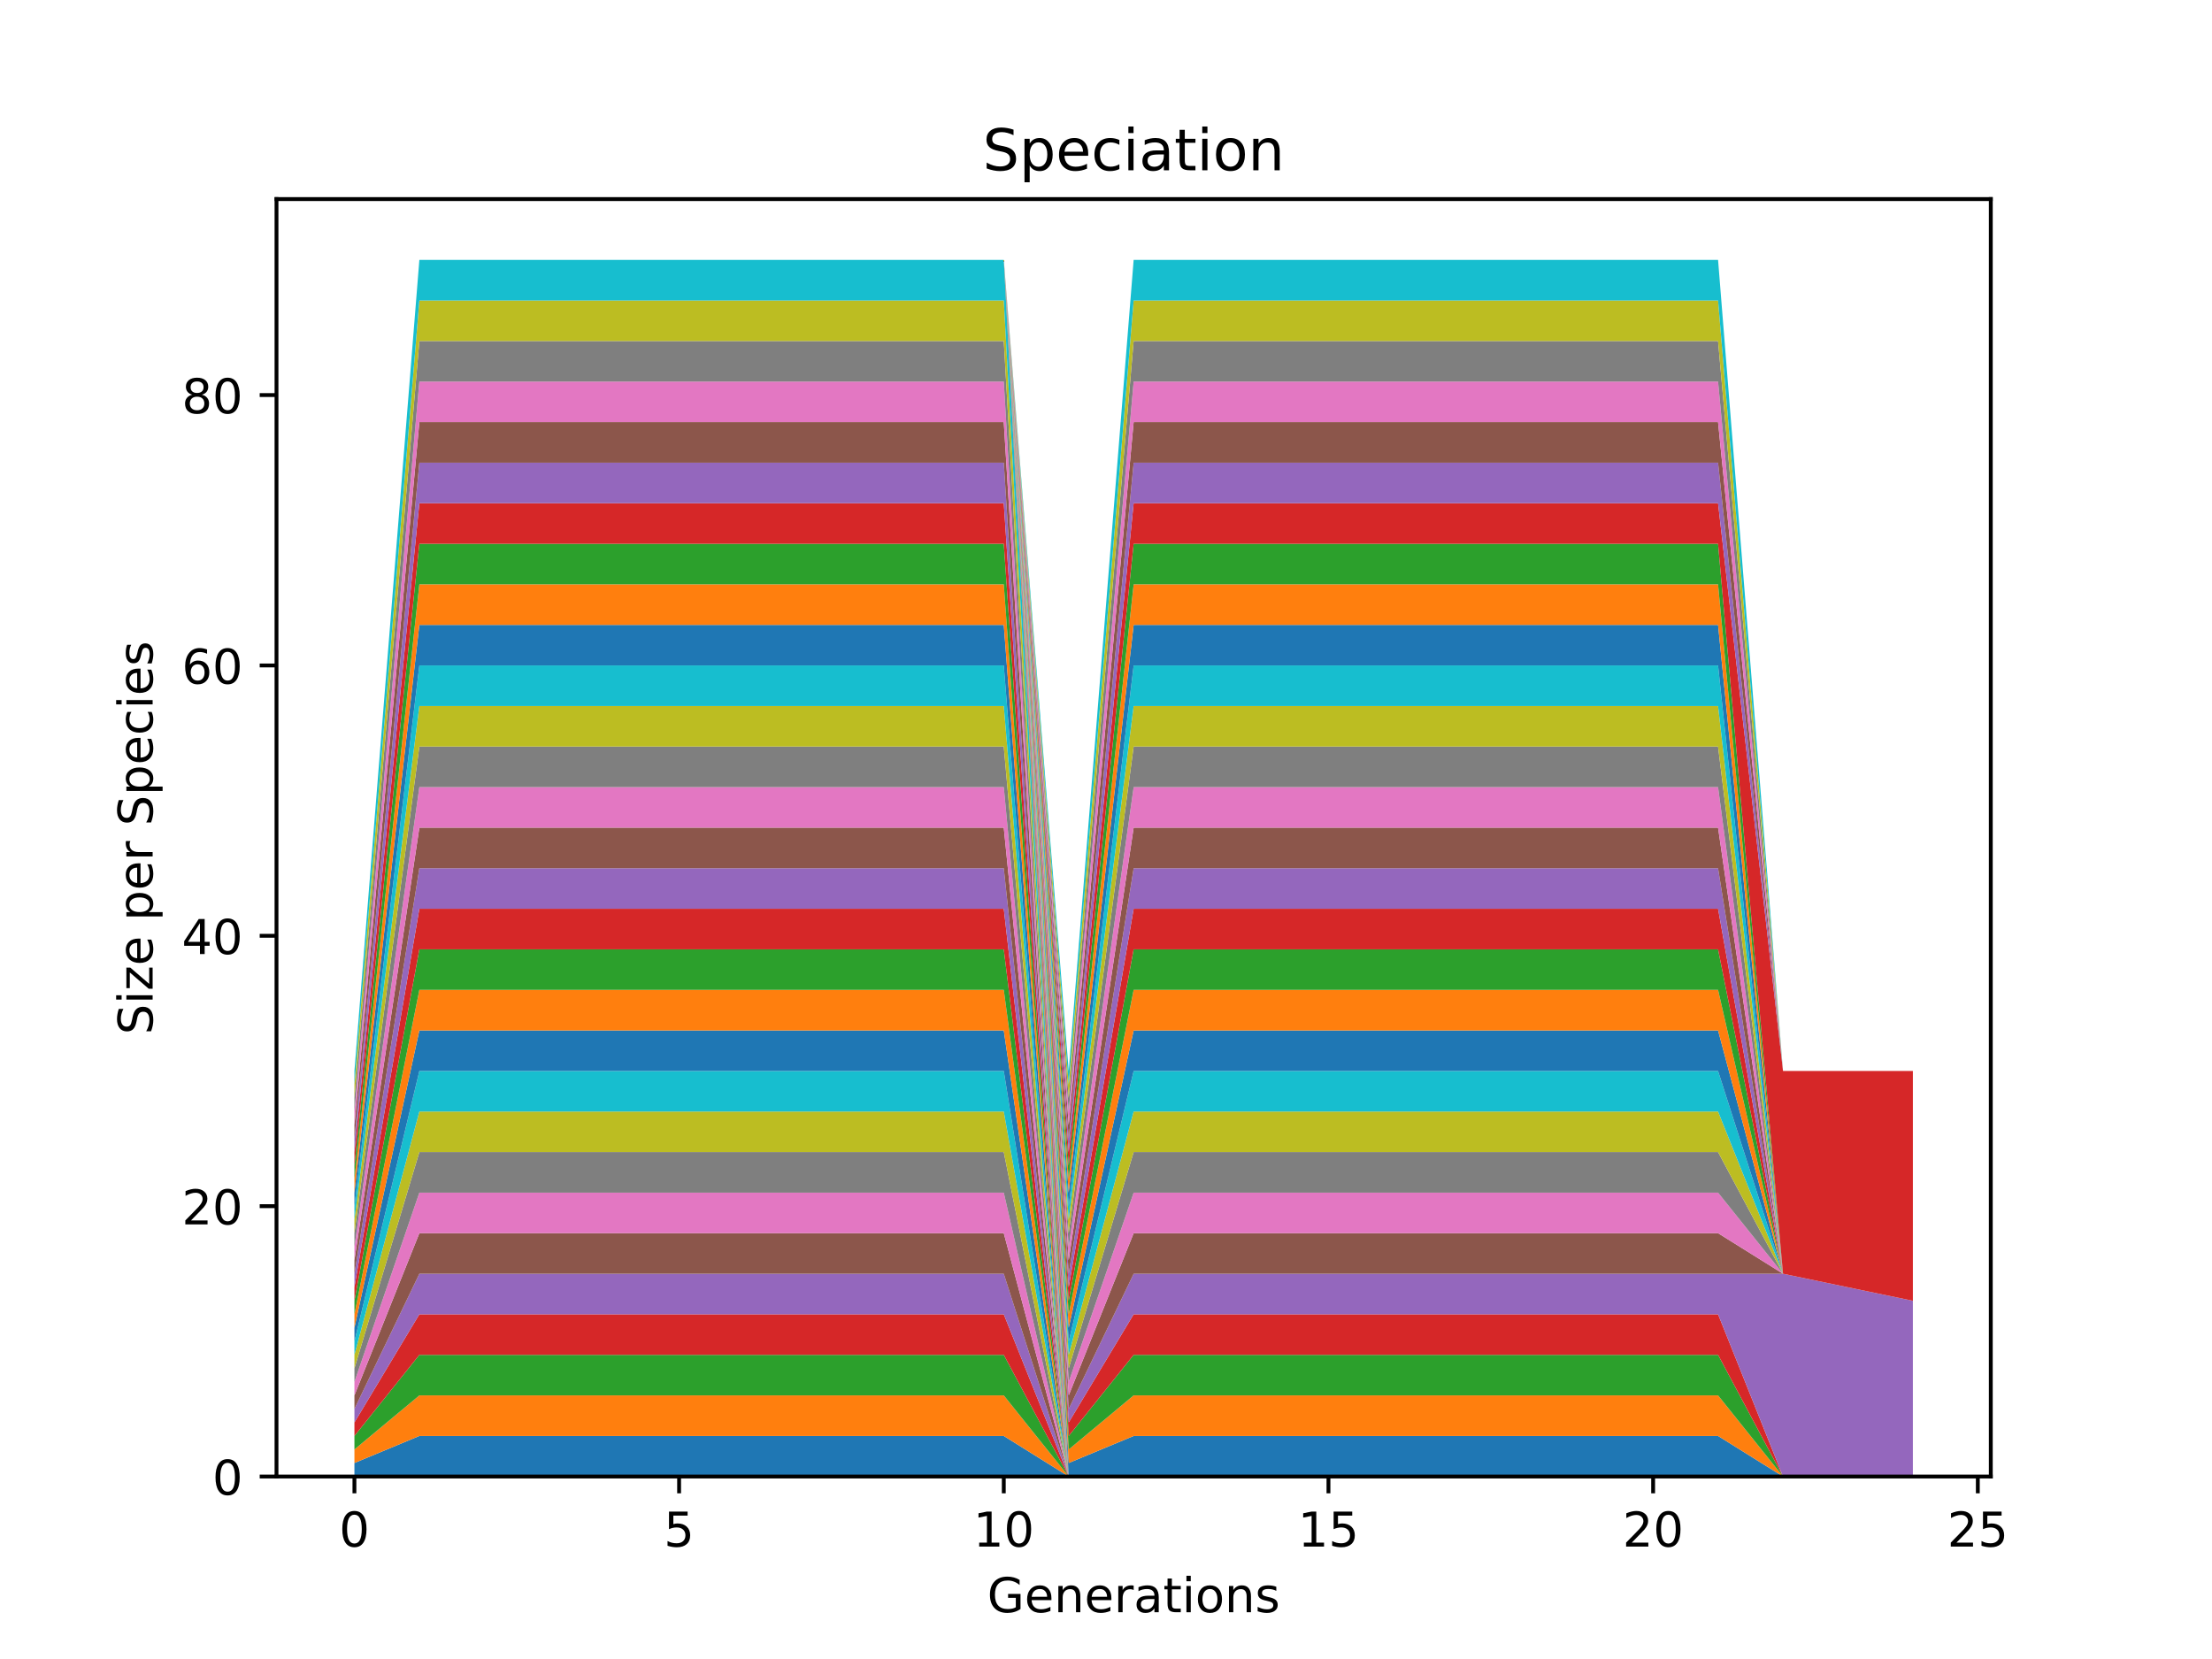 <?xml version="1.0" encoding="utf-8" standalone="no"?>
<!DOCTYPE svg PUBLIC "-//W3C//DTD SVG 1.1//EN"
  "http://www.w3.org/Graphics/SVG/1.1/DTD/svg11.dtd">
<!-- Created with matplotlib (https://matplotlib.org/) -->
<svg height="345.6pt" version="1.1" viewBox="0 0 460.8 345.6" width="460.8pt" xmlns="http://www.w3.org/2000/svg" xmlns:xlink="http://www.w3.org/1999/xlink">
 <defs>
  <style type="text/css">*{stroke-linecap:butt;stroke-linejoin:round;}</style>
 </defs>
 <g id="figure_1">
  <g id="patch_1">
   <path d="M 0 345.6 
L 460.8 345.6 
L 460.8 0 
L 0 0 
z
" style="fill:#ffffff;"/>
  </g>
  <g id="axes_1">
   <g id="patch_2">
    <path d="M 57.6 307.584 
L 414.72 307.584 
L 414.72 41.472 
L 57.6 41.472 
z
" style="fill:#ffffff;"/>
   </g>
   <g id="PolyCollection_1">
    <path clip-path="url(#p6fbd1b70cd)" d="M 73.833 304.768 
L 73.833 307.584 
L 87.36 307.584 
L 100.887 307.584 
L 114.415 307.584 
L 127.942 307.584 
L 141.469 307.584 
L 154.996 307.584 
L 168.524 307.584 
L 182.051 307.584 
L 195.578 307.584 
L 209.105 307.584 
L 222.633 307.584 
L 236.16 307.584 
L 249.687 307.584 
L 263.215 307.584 
L 276.742 307.584 
L 290.269 307.584 
L 303.796 307.584 
L 317.324 307.584 
L 330.851 307.584 
L 344.378 307.584 
L 357.905 307.584 
L 371.433 307.584 
L 384.96 307.584 
L 398.487 307.584 
L 398.487 307.584 
L 398.487 307.584 
L 384.96 307.584 
L 371.433 307.584 
L 357.905 307.584 
L 344.378 307.584 
L 330.851 307.584 
L 317.324 307.584 
L 303.796 307.584 
L 290.269 307.584 
L 276.742 307.584 
L 263.215 307.584 
L 249.687 307.584 
L 236.16 307.584 
L 222.633 307.584 
L 209.105 299.136 
L 195.578 299.136 
L 182.051 299.136 
L 168.524 299.136 
L 154.996 299.136 
L 141.469 299.136 
L 127.942 299.136 
L 114.415 299.136 
L 100.887 299.136 
L 87.36 299.136 
L 73.833 304.768 
z
" style="fill:#1f77b4;"/>
   </g>
   <g id="PolyCollection_2">
    <path clip-path="url(#p6fbd1b70cd)" d="M 73.833 301.952 
L 73.833 304.768 
L 87.36 299.136 
L 100.887 299.136 
L 114.415 299.136 
L 127.942 299.136 
L 141.469 299.136 
L 154.996 299.136 
L 168.524 299.136 
L 182.051 299.136 
L 195.578 299.136 
L 209.105 299.136 
L 222.633 307.584 
L 236.16 307.584 
L 249.687 307.584 
L 263.215 307.584 
L 276.742 307.584 
L 290.269 307.584 
L 303.796 307.584 
L 317.324 307.584 
L 330.851 307.584 
L 344.378 307.584 
L 357.905 307.584 
L 371.433 307.584 
L 384.96 307.584 
L 398.487 307.584 
L 398.487 307.584 
L 398.487 307.584 
L 384.96 307.584 
L 371.433 307.584 
L 357.905 307.584 
L 344.378 307.584 
L 330.851 307.584 
L 317.324 307.584 
L 303.796 307.584 
L 290.269 307.584 
L 276.742 307.584 
L 263.215 307.584 
L 249.687 307.584 
L 236.16 307.584 
L 222.633 307.584 
L 209.105 290.688 
L 195.578 290.688 
L 182.051 290.688 
L 168.524 290.688 
L 154.996 290.688 
L 141.469 290.688 
L 127.942 290.688 
L 114.415 290.688 
L 100.887 290.688 
L 87.36 290.688 
L 73.833 301.952 
z
" style="fill:#ff7f0e;"/>
   </g>
   <g id="PolyCollection_3">
    <path clip-path="url(#p6fbd1b70cd)" d="M 73.833 299.136 
L 73.833 301.952 
L 87.36 290.688 
L 100.887 290.688 
L 114.415 290.688 
L 127.942 290.688 
L 141.469 290.688 
L 154.996 290.688 
L 168.524 290.688 
L 182.051 290.688 
L 195.578 290.688 
L 209.105 290.688 
L 222.633 307.584 
L 236.16 307.584 
L 249.687 307.584 
L 263.215 307.584 
L 276.742 307.584 
L 290.269 307.584 
L 303.796 307.584 
L 317.324 307.584 
L 330.851 307.584 
L 344.378 307.584 
L 357.905 307.584 
L 371.433 307.584 
L 384.96 307.584 
L 398.487 307.584 
L 398.487 307.584 
L 398.487 307.584 
L 384.96 307.584 
L 371.433 307.584 
L 357.905 307.584 
L 344.378 307.584 
L 330.851 307.584 
L 317.324 307.584 
L 303.796 307.584 
L 290.269 307.584 
L 276.742 307.584 
L 263.215 307.584 
L 249.687 307.584 
L 236.16 307.584 
L 222.633 307.584 
L 209.105 282.24 
L 195.578 282.24 
L 182.051 282.24 
L 168.524 282.24 
L 154.996 282.24 
L 141.469 282.24 
L 127.942 282.24 
L 114.415 282.24 
L 100.887 282.24 
L 87.36 282.24 
L 73.833 299.136 
z
" style="fill:#2ca02c;"/>
   </g>
   <g id="PolyCollection_4">
    <path clip-path="url(#p6fbd1b70cd)" d="M 73.833 296.32 
L 73.833 299.136 
L 87.36 282.24 
L 100.887 282.24 
L 114.415 282.24 
L 127.942 282.24 
L 141.469 282.24 
L 154.996 282.24 
L 168.524 282.24 
L 182.051 282.24 
L 195.578 282.24 
L 209.105 282.24 
L 222.633 307.584 
L 236.16 307.584 
L 249.687 307.584 
L 263.215 307.584 
L 276.742 307.584 
L 290.269 307.584 
L 303.796 307.584 
L 317.324 307.584 
L 330.851 307.584 
L 344.378 307.584 
L 357.905 307.584 
L 371.433 307.584 
L 384.96 307.584 
L 398.487 307.584 
L 398.487 307.584 
L 398.487 307.584 
L 384.96 307.584 
L 371.433 307.584 
L 357.905 307.584 
L 344.378 307.584 
L 330.851 307.584 
L 317.324 307.584 
L 303.796 307.584 
L 290.269 307.584 
L 276.742 307.584 
L 263.215 307.584 
L 249.687 307.584 
L 236.16 307.584 
L 222.633 307.584 
L 209.105 273.792 
L 195.578 273.792 
L 182.051 273.792 
L 168.524 273.792 
L 154.996 273.792 
L 141.469 273.792 
L 127.942 273.792 
L 114.415 273.792 
L 100.887 273.792 
L 87.36 273.792 
L 73.833 296.32 
z
" style="fill:#d62728;"/>
   </g>
   <g id="PolyCollection_5">
    <path clip-path="url(#p6fbd1b70cd)" d="M 73.833 293.504 
L 73.833 296.32 
L 87.36 273.792 
L 100.887 273.792 
L 114.415 273.792 
L 127.942 273.792 
L 141.469 273.792 
L 154.996 273.792 
L 168.524 273.792 
L 182.051 273.792 
L 195.578 273.792 
L 209.105 273.792 
L 222.633 307.584 
L 236.16 307.584 
L 249.687 307.584 
L 263.215 307.584 
L 276.742 307.584 
L 290.269 307.584 
L 303.796 307.584 
L 317.324 307.584 
L 330.851 307.584 
L 344.378 307.584 
L 357.905 307.584 
L 371.433 307.584 
L 384.96 307.584 
L 398.487 307.584 
L 398.487 307.584 
L 398.487 307.584 
L 384.96 307.584 
L 371.433 307.584 
L 357.905 307.584 
L 344.378 307.584 
L 330.851 307.584 
L 317.324 307.584 
L 303.796 307.584 
L 290.269 307.584 
L 276.742 307.584 
L 263.215 307.584 
L 249.687 307.584 
L 236.16 307.584 
L 222.633 307.584 
L 209.105 265.344 
L 195.578 265.344 
L 182.051 265.344 
L 168.524 265.344 
L 154.996 265.344 
L 141.469 265.344 
L 127.942 265.344 
L 114.415 265.344 
L 100.887 265.344 
L 87.36 265.344 
L 73.833 293.504 
z
" style="fill:#9467bd;"/>
   </g>
   <g id="PolyCollection_6">
    <path clip-path="url(#p6fbd1b70cd)" d="M 73.833 290.688 
L 73.833 293.504 
L 87.36 265.344 
L 100.887 265.344 
L 114.415 265.344 
L 127.942 265.344 
L 141.469 265.344 
L 154.996 265.344 
L 168.524 265.344 
L 182.051 265.344 
L 195.578 265.344 
L 209.105 265.344 
L 222.633 307.584 
L 236.16 307.584 
L 249.687 307.584 
L 263.215 307.584 
L 276.742 307.584 
L 290.269 307.584 
L 303.796 307.584 
L 317.324 307.584 
L 330.851 307.584 
L 344.378 307.584 
L 357.905 307.584 
L 371.433 307.584 
L 384.96 307.584 
L 398.487 307.584 
L 398.487 307.584 
L 398.487 307.584 
L 384.96 307.584 
L 371.433 307.584 
L 357.905 307.584 
L 344.378 307.584 
L 330.851 307.584 
L 317.324 307.584 
L 303.796 307.584 
L 290.269 307.584 
L 276.742 307.584 
L 263.215 307.584 
L 249.687 307.584 
L 236.16 307.584 
L 222.633 307.584 
L 209.105 256.896 
L 195.578 256.896 
L 182.051 256.896 
L 168.524 256.896 
L 154.996 256.896 
L 141.469 256.896 
L 127.942 256.896 
L 114.415 256.896 
L 100.887 256.896 
L 87.36 256.896 
L 73.833 290.688 
z
" style="fill:#8c564b;"/>
   </g>
   <g id="PolyCollection_7">
    <path clip-path="url(#p6fbd1b70cd)" d="M 73.833 287.872 
L 73.833 290.688 
L 87.36 256.896 
L 100.887 256.896 
L 114.415 256.896 
L 127.942 256.896 
L 141.469 256.896 
L 154.996 256.896 
L 168.524 256.896 
L 182.051 256.896 
L 195.578 256.896 
L 209.105 256.896 
L 222.633 307.584 
L 236.16 307.584 
L 249.687 307.584 
L 263.215 307.584 
L 276.742 307.584 
L 290.269 307.584 
L 303.796 307.584 
L 317.324 307.584 
L 330.851 307.584 
L 344.378 307.584 
L 357.905 307.584 
L 371.433 307.584 
L 384.96 307.584 
L 398.487 307.584 
L 398.487 307.584 
L 398.487 307.584 
L 384.96 307.584 
L 371.433 307.584 
L 357.905 307.584 
L 344.378 307.584 
L 330.851 307.584 
L 317.324 307.584 
L 303.796 307.584 
L 290.269 307.584 
L 276.742 307.584 
L 263.215 307.584 
L 249.687 307.584 
L 236.16 307.584 
L 222.633 307.584 
L 209.105 248.448 
L 195.578 248.448 
L 182.051 248.448 
L 168.524 248.448 
L 154.996 248.448 
L 141.469 248.448 
L 127.942 248.448 
L 114.415 248.448 
L 100.887 248.448 
L 87.36 248.448 
L 73.833 287.872 
z
" style="fill:#e377c2;"/>
   </g>
   <g id="PolyCollection_8">
    <path clip-path="url(#p6fbd1b70cd)" d="M 73.833 285.056 
L 73.833 287.872 
L 87.36 248.448 
L 100.887 248.448 
L 114.415 248.448 
L 127.942 248.448 
L 141.469 248.448 
L 154.996 248.448 
L 168.524 248.448 
L 182.051 248.448 
L 195.578 248.448 
L 209.105 248.448 
L 222.633 307.584 
L 236.16 307.584 
L 249.687 307.584 
L 263.215 307.584 
L 276.742 307.584 
L 290.269 307.584 
L 303.796 307.584 
L 317.324 307.584 
L 330.851 307.584 
L 344.378 307.584 
L 357.905 307.584 
L 371.433 307.584 
L 384.96 307.584 
L 398.487 307.584 
L 398.487 307.584 
L 398.487 307.584 
L 384.96 307.584 
L 371.433 307.584 
L 357.905 307.584 
L 344.378 307.584 
L 330.851 307.584 
L 317.324 307.584 
L 303.796 307.584 
L 290.269 307.584 
L 276.742 307.584 
L 263.215 307.584 
L 249.687 307.584 
L 236.16 307.584 
L 222.633 307.584 
L 209.105 240 
L 195.578 240 
L 182.051 240 
L 168.524 240 
L 154.996 240 
L 141.469 240 
L 127.942 240 
L 114.415 240 
L 100.887 240 
L 87.36 240 
L 73.833 285.056 
z
" style="fill:#7f7f7f;"/>
   </g>
   <g id="PolyCollection_9">
    <path clip-path="url(#p6fbd1b70cd)" d="M 73.833 282.24 
L 73.833 285.056 
L 87.36 240 
L 100.887 240 
L 114.415 240 
L 127.942 240 
L 141.469 240 
L 154.996 240 
L 168.524 240 
L 182.051 240 
L 195.578 240 
L 209.105 240 
L 222.633 307.584 
L 236.16 307.584 
L 249.687 307.584 
L 263.215 307.584 
L 276.742 307.584 
L 290.269 307.584 
L 303.796 307.584 
L 317.324 307.584 
L 330.851 307.584 
L 344.378 307.584 
L 357.905 307.584 
L 371.433 307.584 
L 384.96 307.584 
L 398.487 307.584 
L 398.487 307.584 
L 398.487 307.584 
L 384.96 307.584 
L 371.433 307.584 
L 357.905 307.584 
L 344.378 307.584 
L 330.851 307.584 
L 317.324 307.584 
L 303.796 307.584 
L 290.269 307.584 
L 276.742 307.584 
L 263.215 307.584 
L 249.687 307.584 
L 236.16 307.584 
L 222.633 307.584 
L 209.105 231.552 
L 195.578 231.552 
L 182.051 231.552 
L 168.524 231.552 
L 154.996 231.552 
L 141.469 231.552 
L 127.942 231.552 
L 114.415 231.552 
L 100.887 231.552 
L 87.36 231.552 
L 73.833 282.24 
z
" style="fill:#bcbd22;"/>
   </g>
   <g id="PolyCollection_10">
    <path clip-path="url(#p6fbd1b70cd)" d="M 73.833 279.424 
L 73.833 282.24 
L 87.36 231.552 
L 100.887 231.552 
L 114.415 231.552 
L 127.942 231.552 
L 141.469 231.552 
L 154.996 231.552 
L 168.524 231.552 
L 182.051 231.552 
L 195.578 231.552 
L 209.105 231.552 
L 222.633 307.584 
L 236.16 307.584 
L 249.687 307.584 
L 263.215 307.584 
L 276.742 307.584 
L 290.269 307.584 
L 303.796 307.584 
L 317.324 307.584 
L 330.851 307.584 
L 344.378 307.584 
L 357.905 307.584 
L 371.433 307.584 
L 384.96 307.584 
L 398.487 307.584 
L 398.487 307.584 
L 398.487 307.584 
L 384.96 307.584 
L 371.433 307.584 
L 357.905 307.584 
L 344.378 307.584 
L 330.851 307.584 
L 317.324 307.584 
L 303.796 307.584 
L 290.269 307.584 
L 276.742 307.584 
L 263.215 307.584 
L 249.687 307.584 
L 236.16 307.584 
L 222.633 307.584 
L 209.105 223.104 
L 195.578 223.104 
L 182.051 223.104 
L 168.524 223.104 
L 154.996 223.104 
L 141.469 223.104 
L 127.942 223.104 
L 114.415 223.104 
L 100.887 223.104 
L 87.36 223.104 
L 73.833 279.424 
z
" style="fill:#17becf;"/>
   </g>
   <g id="PolyCollection_11">
    <path clip-path="url(#p6fbd1b70cd)" d="M 73.833 276.608 
L 73.833 279.424 
L 87.36 223.104 
L 100.887 223.104 
L 114.415 223.104 
L 127.942 223.104 
L 141.469 223.104 
L 154.996 223.104 
L 168.524 223.104 
L 182.051 223.104 
L 195.578 223.104 
L 209.105 223.104 
L 222.633 307.584 
L 236.16 307.584 
L 249.687 307.584 
L 263.215 307.584 
L 276.742 307.584 
L 290.269 307.584 
L 303.796 307.584 
L 317.324 307.584 
L 330.851 307.584 
L 344.378 307.584 
L 357.905 307.584 
L 371.433 307.584 
L 384.96 307.584 
L 398.487 307.584 
L 398.487 307.584 
L 398.487 307.584 
L 384.96 307.584 
L 371.433 307.584 
L 357.905 307.584 
L 344.378 307.584 
L 330.851 307.584 
L 317.324 307.584 
L 303.796 307.584 
L 290.269 307.584 
L 276.742 307.584 
L 263.215 307.584 
L 249.687 307.584 
L 236.16 307.584 
L 222.633 307.584 
L 209.105 214.656 
L 195.578 214.656 
L 182.051 214.656 
L 168.524 214.656 
L 154.996 214.656 
L 141.469 214.656 
L 127.942 214.656 
L 114.415 214.656 
L 100.887 214.656 
L 87.36 214.656 
L 73.833 276.608 
z
" style="fill:#1f77b4;"/>
   </g>
   <g id="PolyCollection_12">
    <path clip-path="url(#p6fbd1b70cd)" d="M 73.833 273.792 
L 73.833 276.608 
L 87.36 214.656 
L 100.887 214.656 
L 114.415 214.656 
L 127.942 214.656 
L 141.469 214.656 
L 154.996 214.656 
L 168.524 214.656 
L 182.051 214.656 
L 195.578 214.656 
L 209.105 214.656 
L 222.633 307.584 
L 236.16 307.584 
L 249.687 307.584 
L 263.215 307.584 
L 276.742 307.584 
L 290.269 307.584 
L 303.796 307.584 
L 317.324 307.584 
L 330.851 307.584 
L 344.378 307.584 
L 357.905 307.584 
L 371.433 307.584 
L 384.96 307.584 
L 398.487 307.584 
L 398.487 307.584 
L 398.487 307.584 
L 384.96 307.584 
L 371.433 307.584 
L 357.905 307.584 
L 344.378 307.584 
L 330.851 307.584 
L 317.324 307.584 
L 303.796 307.584 
L 290.269 307.584 
L 276.742 307.584 
L 263.215 307.584 
L 249.687 307.584 
L 236.16 307.584 
L 222.633 307.584 
L 209.105 206.208 
L 195.578 206.208 
L 182.051 206.208 
L 168.524 206.208 
L 154.996 206.208 
L 141.469 206.208 
L 127.942 206.208 
L 114.415 206.208 
L 100.887 206.208 
L 87.36 206.208 
L 73.833 273.792 
z
" style="fill:#ff7f0e;"/>
   </g>
   <g id="PolyCollection_13">
    <path clip-path="url(#p6fbd1b70cd)" d="M 73.833 270.976 
L 73.833 273.792 
L 87.36 206.208 
L 100.887 206.208 
L 114.415 206.208 
L 127.942 206.208 
L 141.469 206.208 
L 154.996 206.208 
L 168.524 206.208 
L 182.051 206.208 
L 195.578 206.208 
L 209.105 206.208 
L 222.633 307.584 
L 236.16 307.584 
L 249.687 307.584 
L 263.215 307.584 
L 276.742 307.584 
L 290.269 307.584 
L 303.796 307.584 
L 317.324 307.584 
L 330.851 307.584 
L 344.378 307.584 
L 357.905 307.584 
L 371.433 307.584 
L 384.96 307.584 
L 398.487 307.584 
L 398.487 307.584 
L 398.487 307.584 
L 384.96 307.584 
L 371.433 307.584 
L 357.905 307.584 
L 344.378 307.584 
L 330.851 307.584 
L 317.324 307.584 
L 303.796 307.584 
L 290.269 307.584 
L 276.742 307.584 
L 263.215 307.584 
L 249.687 307.584 
L 236.16 307.584 
L 222.633 307.584 
L 209.105 197.76 
L 195.578 197.76 
L 182.051 197.76 
L 168.524 197.76 
L 154.996 197.76 
L 141.469 197.76 
L 127.942 197.76 
L 114.415 197.76 
L 100.887 197.76 
L 87.36 197.76 
L 73.833 270.976 
z
" style="fill:#2ca02c;"/>
   </g>
   <g id="PolyCollection_14">
    <path clip-path="url(#p6fbd1b70cd)" d="M 73.833 268.16 
L 73.833 270.976 
L 87.36 197.76 
L 100.887 197.76 
L 114.415 197.76 
L 127.942 197.76 
L 141.469 197.76 
L 154.996 197.76 
L 168.524 197.76 
L 182.051 197.76 
L 195.578 197.76 
L 209.105 197.76 
L 222.633 307.584 
L 236.16 307.584 
L 249.687 307.584 
L 263.215 307.584 
L 276.742 307.584 
L 290.269 307.584 
L 303.796 307.584 
L 317.324 307.584 
L 330.851 307.584 
L 344.378 307.584 
L 357.905 307.584 
L 371.433 307.584 
L 384.96 307.584 
L 398.487 307.584 
L 398.487 307.584 
L 398.487 307.584 
L 384.96 307.584 
L 371.433 307.584 
L 357.905 307.584 
L 344.378 307.584 
L 330.851 307.584 
L 317.324 307.584 
L 303.796 307.584 
L 290.269 307.584 
L 276.742 307.584 
L 263.215 307.584 
L 249.687 307.584 
L 236.16 307.584 
L 222.633 307.584 
L 209.105 189.312 
L 195.578 189.312 
L 182.051 189.312 
L 168.524 189.312 
L 154.996 189.312 
L 141.469 189.312 
L 127.942 189.312 
L 114.415 189.312 
L 100.887 189.312 
L 87.36 189.312 
L 73.833 268.16 
z
" style="fill:#d62728;"/>
   </g>
   <g id="PolyCollection_15">
    <path clip-path="url(#p6fbd1b70cd)" d="M 73.833 265.344 
L 73.833 268.16 
L 87.36 189.312 
L 100.887 189.312 
L 114.415 189.312 
L 127.942 189.312 
L 141.469 189.312 
L 154.996 189.312 
L 168.524 189.312 
L 182.051 189.312 
L 195.578 189.312 
L 209.105 189.312 
L 222.633 307.584 
L 236.16 307.584 
L 249.687 307.584 
L 263.215 307.584 
L 276.742 307.584 
L 290.269 307.584 
L 303.796 307.584 
L 317.324 307.584 
L 330.851 307.584 
L 344.378 307.584 
L 357.905 307.584 
L 371.433 307.584 
L 384.96 307.584 
L 398.487 307.584 
L 398.487 307.584 
L 398.487 307.584 
L 384.96 307.584 
L 371.433 307.584 
L 357.905 307.584 
L 344.378 307.584 
L 330.851 307.584 
L 317.324 307.584 
L 303.796 307.584 
L 290.269 307.584 
L 276.742 307.584 
L 263.215 307.584 
L 249.687 307.584 
L 236.16 307.584 
L 222.633 307.584 
L 209.105 180.864 
L 195.578 180.864 
L 182.051 180.864 
L 168.524 180.864 
L 154.996 180.864 
L 141.469 180.864 
L 127.942 180.864 
L 114.415 180.864 
L 100.887 180.864 
L 87.36 180.864 
L 73.833 265.344 
z
" style="fill:#9467bd;"/>
   </g>
   <g id="PolyCollection_16">
    <path clip-path="url(#p6fbd1b70cd)" d="M 73.833 262.528 
L 73.833 265.344 
L 87.36 180.864 
L 100.887 180.864 
L 114.415 180.864 
L 127.942 180.864 
L 141.469 180.864 
L 154.996 180.864 
L 168.524 180.864 
L 182.051 180.864 
L 195.578 180.864 
L 209.105 180.864 
L 222.633 307.584 
L 236.16 307.584 
L 249.687 307.584 
L 263.215 307.584 
L 276.742 307.584 
L 290.269 307.584 
L 303.796 307.584 
L 317.324 307.584 
L 330.851 307.584 
L 344.378 307.584 
L 357.905 307.584 
L 371.433 307.584 
L 384.96 307.584 
L 398.487 307.584 
L 398.487 307.584 
L 398.487 307.584 
L 384.96 307.584 
L 371.433 307.584 
L 357.905 307.584 
L 344.378 307.584 
L 330.851 307.584 
L 317.324 307.584 
L 303.796 307.584 
L 290.269 307.584 
L 276.742 307.584 
L 263.215 307.584 
L 249.687 307.584 
L 236.16 307.584 
L 222.633 307.584 
L 209.105 172.416 
L 195.578 172.416 
L 182.051 172.416 
L 168.524 172.416 
L 154.996 172.416 
L 141.469 172.416 
L 127.942 172.416 
L 114.415 172.416 
L 100.887 172.416 
L 87.36 172.416 
L 73.833 262.528 
z
" style="fill:#8c564b;"/>
   </g>
   <g id="PolyCollection_17">
    <path clip-path="url(#p6fbd1b70cd)" d="M 73.833 259.712 
L 73.833 262.528 
L 87.36 172.416 
L 100.887 172.416 
L 114.415 172.416 
L 127.942 172.416 
L 141.469 172.416 
L 154.996 172.416 
L 168.524 172.416 
L 182.051 172.416 
L 195.578 172.416 
L 209.105 172.416 
L 222.633 307.584 
L 236.16 307.584 
L 249.687 307.584 
L 263.215 307.584 
L 276.742 307.584 
L 290.269 307.584 
L 303.796 307.584 
L 317.324 307.584 
L 330.851 307.584 
L 344.378 307.584 
L 357.905 307.584 
L 371.433 307.584 
L 384.96 307.584 
L 398.487 307.584 
L 398.487 307.584 
L 398.487 307.584 
L 384.96 307.584 
L 371.433 307.584 
L 357.905 307.584 
L 344.378 307.584 
L 330.851 307.584 
L 317.324 307.584 
L 303.796 307.584 
L 290.269 307.584 
L 276.742 307.584 
L 263.215 307.584 
L 249.687 307.584 
L 236.16 307.584 
L 222.633 307.584 
L 209.105 163.968 
L 195.578 163.968 
L 182.051 163.968 
L 168.524 163.968 
L 154.996 163.968 
L 141.469 163.968 
L 127.942 163.968 
L 114.415 163.968 
L 100.887 163.968 
L 87.36 163.968 
L 73.833 259.712 
z
" style="fill:#e377c2;"/>
   </g>
   <g id="PolyCollection_18">
    <path clip-path="url(#p6fbd1b70cd)" d="M 73.833 256.896 
L 73.833 259.712 
L 87.36 163.968 
L 100.887 163.968 
L 114.415 163.968 
L 127.942 163.968 
L 141.469 163.968 
L 154.996 163.968 
L 168.524 163.968 
L 182.051 163.968 
L 195.578 163.968 
L 209.105 163.968 
L 222.633 307.584 
L 236.16 307.584 
L 249.687 307.584 
L 263.215 307.584 
L 276.742 307.584 
L 290.269 307.584 
L 303.796 307.584 
L 317.324 307.584 
L 330.851 307.584 
L 344.378 307.584 
L 357.905 307.584 
L 371.433 307.584 
L 384.96 307.584 
L 398.487 307.584 
L 398.487 307.584 
L 398.487 307.584 
L 384.96 307.584 
L 371.433 307.584 
L 357.905 307.584 
L 344.378 307.584 
L 330.851 307.584 
L 317.324 307.584 
L 303.796 307.584 
L 290.269 307.584 
L 276.742 307.584 
L 263.215 307.584 
L 249.687 307.584 
L 236.16 307.584 
L 222.633 307.584 
L 209.105 155.52 
L 195.578 155.52 
L 182.051 155.52 
L 168.524 155.52 
L 154.996 155.52 
L 141.469 155.52 
L 127.942 155.52 
L 114.415 155.52 
L 100.887 155.52 
L 87.36 155.52 
L 73.833 256.896 
z
" style="fill:#7f7f7f;"/>
   </g>
   <g id="PolyCollection_19">
    <path clip-path="url(#p6fbd1b70cd)" d="M 73.833 254.08 
L 73.833 256.896 
L 87.36 155.52 
L 100.887 155.52 
L 114.415 155.52 
L 127.942 155.52 
L 141.469 155.52 
L 154.996 155.52 
L 168.524 155.52 
L 182.051 155.52 
L 195.578 155.52 
L 209.105 155.52 
L 222.633 307.584 
L 236.16 307.584 
L 249.687 307.584 
L 263.215 307.584 
L 276.742 307.584 
L 290.269 307.584 
L 303.796 307.584 
L 317.324 307.584 
L 330.851 307.584 
L 344.378 307.584 
L 357.905 307.584 
L 371.433 307.584 
L 384.96 307.584 
L 398.487 307.584 
L 398.487 307.584 
L 398.487 307.584 
L 384.96 307.584 
L 371.433 307.584 
L 357.905 307.584 
L 344.378 307.584 
L 330.851 307.584 
L 317.324 307.584 
L 303.796 307.584 
L 290.269 307.584 
L 276.742 307.584 
L 263.215 307.584 
L 249.687 307.584 
L 236.16 307.584 
L 222.633 307.584 
L 209.105 147.072 
L 195.578 147.072 
L 182.051 147.072 
L 168.524 147.072 
L 154.996 147.072 
L 141.469 147.072 
L 127.942 147.072 
L 114.415 147.072 
L 100.887 147.072 
L 87.36 147.072 
L 73.833 254.08 
z
" style="fill:#bcbd22;"/>
   </g>
   <g id="PolyCollection_20">
    <path clip-path="url(#p6fbd1b70cd)" d="M 73.833 251.264 
L 73.833 254.08 
L 87.36 147.072 
L 100.887 147.072 
L 114.415 147.072 
L 127.942 147.072 
L 141.469 147.072 
L 154.996 147.072 
L 168.524 147.072 
L 182.051 147.072 
L 195.578 147.072 
L 209.105 147.072 
L 222.633 307.584 
L 236.16 307.584 
L 249.687 307.584 
L 263.215 307.584 
L 276.742 307.584 
L 290.269 307.584 
L 303.796 307.584 
L 317.324 307.584 
L 330.851 307.584 
L 344.378 307.584 
L 357.905 307.584 
L 371.433 307.584 
L 384.96 307.584 
L 398.487 307.584 
L 398.487 307.584 
L 398.487 307.584 
L 384.96 307.584 
L 371.433 307.584 
L 357.905 307.584 
L 344.378 307.584 
L 330.851 307.584 
L 317.324 307.584 
L 303.796 307.584 
L 290.269 307.584 
L 276.742 307.584 
L 263.215 307.584 
L 249.687 307.584 
L 236.16 307.584 
L 222.633 307.584 
L 209.105 138.624 
L 195.578 138.624 
L 182.051 138.624 
L 168.524 138.624 
L 154.996 138.624 
L 141.469 138.624 
L 127.942 138.624 
L 114.415 138.624 
L 100.887 138.624 
L 87.36 138.624 
L 73.833 251.264 
z
" style="fill:#17becf;"/>
   </g>
   <g id="PolyCollection_21">
    <path clip-path="url(#p6fbd1b70cd)" d="M 73.833 248.448 
L 73.833 251.264 
L 87.36 138.624 
L 100.887 138.624 
L 114.415 138.624 
L 127.942 138.624 
L 141.469 138.624 
L 154.996 138.624 
L 168.524 138.624 
L 182.051 138.624 
L 195.578 138.624 
L 209.105 138.624 
L 222.633 307.584 
L 236.16 307.584 
L 249.687 307.584 
L 263.215 307.584 
L 276.742 307.584 
L 290.269 307.584 
L 303.796 307.584 
L 317.324 307.584 
L 330.851 307.584 
L 344.378 307.584 
L 357.905 307.584 
L 371.433 307.584 
L 384.96 307.584 
L 398.487 307.584 
L 398.487 307.584 
L 398.487 307.584 
L 384.96 307.584 
L 371.433 307.584 
L 357.905 307.584 
L 344.378 307.584 
L 330.851 307.584 
L 317.324 307.584 
L 303.796 307.584 
L 290.269 307.584 
L 276.742 307.584 
L 263.215 307.584 
L 249.687 307.584 
L 236.16 307.584 
L 222.633 307.584 
L 209.105 130.176 
L 195.578 130.176 
L 182.051 130.176 
L 168.524 130.176 
L 154.996 130.176 
L 141.469 130.176 
L 127.942 130.176 
L 114.415 130.176 
L 100.887 130.176 
L 87.36 130.176 
L 73.833 248.448 
z
" style="fill:#1f77b4;"/>
   </g>
   <g id="PolyCollection_22">
    <path clip-path="url(#p6fbd1b70cd)" d="M 73.833 245.632 
L 73.833 248.448 
L 87.36 130.176 
L 100.887 130.176 
L 114.415 130.176 
L 127.942 130.176 
L 141.469 130.176 
L 154.996 130.176 
L 168.524 130.176 
L 182.051 130.176 
L 195.578 130.176 
L 209.105 130.176 
L 222.633 307.584 
L 236.16 307.584 
L 249.687 307.584 
L 263.215 307.584 
L 276.742 307.584 
L 290.269 307.584 
L 303.796 307.584 
L 317.324 307.584 
L 330.851 307.584 
L 344.378 307.584 
L 357.905 307.584 
L 371.433 307.584 
L 384.96 307.584 
L 398.487 307.584 
L 398.487 307.584 
L 398.487 307.584 
L 384.96 307.584 
L 371.433 307.584 
L 357.905 307.584 
L 344.378 307.584 
L 330.851 307.584 
L 317.324 307.584 
L 303.796 307.584 
L 290.269 307.584 
L 276.742 307.584 
L 263.215 307.584 
L 249.687 307.584 
L 236.16 307.584 
L 222.633 307.584 
L 209.105 121.728 
L 195.578 121.728 
L 182.051 121.728 
L 168.524 121.728 
L 154.996 121.728 
L 141.469 121.728 
L 127.942 121.728 
L 114.415 121.728 
L 100.887 121.728 
L 87.36 121.728 
L 73.833 245.632 
z
" style="fill:#ff7f0e;"/>
   </g>
   <g id="PolyCollection_23">
    <path clip-path="url(#p6fbd1b70cd)" d="M 73.833 242.816 
L 73.833 245.632 
L 87.36 121.728 
L 100.887 121.728 
L 114.415 121.728 
L 127.942 121.728 
L 141.469 121.728 
L 154.996 121.728 
L 168.524 121.728 
L 182.051 121.728 
L 195.578 121.728 
L 209.105 121.728 
L 222.633 307.584 
L 236.16 307.584 
L 249.687 307.584 
L 263.215 307.584 
L 276.742 307.584 
L 290.269 307.584 
L 303.796 307.584 
L 317.324 307.584 
L 330.851 307.584 
L 344.378 307.584 
L 357.905 307.584 
L 371.433 307.584 
L 384.96 307.584 
L 398.487 307.584 
L 398.487 307.584 
L 398.487 307.584 
L 384.96 307.584 
L 371.433 307.584 
L 357.905 307.584 
L 344.378 307.584 
L 330.851 307.584 
L 317.324 307.584 
L 303.796 307.584 
L 290.269 307.584 
L 276.742 307.584 
L 263.215 307.584 
L 249.687 307.584 
L 236.16 307.584 
L 222.633 307.584 
L 209.105 113.28 
L 195.578 113.28 
L 182.051 113.28 
L 168.524 113.28 
L 154.996 113.28 
L 141.469 113.28 
L 127.942 113.28 
L 114.415 113.28 
L 100.887 113.28 
L 87.36 113.28 
L 73.833 242.816 
z
" style="fill:#2ca02c;"/>
   </g>
   <g id="PolyCollection_24">
    <path clip-path="url(#p6fbd1b70cd)" d="M 73.833 240 
L 73.833 242.816 
L 87.36 113.28 
L 100.887 113.28 
L 114.415 113.28 
L 127.942 113.28 
L 141.469 113.28 
L 154.996 113.28 
L 168.524 113.28 
L 182.051 113.28 
L 195.578 113.28 
L 209.105 113.28 
L 222.633 307.584 
L 236.16 307.584 
L 249.687 307.584 
L 263.215 307.584 
L 276.742 307.584 
L 290.269 307.584 
L 303.796 307.584 
L 317.324 307.584 
L 330.851 307.584 
L 344.378 307.584 
L 357.905 307.584 
L 371.433 307.584 
L 384.96 307.584 
L 398.487 307.584 
L 398.487 307.584 
L 398.487 307.584 
L 384.96 307.584 
L 371.433 307.584 
L 357.905 307.584 
L 344.378 307.584 
L 330.851 307.584 
L 317.324 307.584 
L 303.796 307.584 
L 290.269 307.584 
L 276.742 307.584 
L 263.215 307.584 
L 249.687 307.584 
L 236.16 307.584 
L 222.633 307.584 
L 209.105 104.832 
L 195.578 104.832 
L 182.051 104.832 
L 168.524 104.832 
L 154.996 104.832 
L 141.469 104.832 
L 127.942 104.832 
L 114.415 104.832 
L 100.887 104.832 
L 87.36 104.832 
L 73.833 240 
z
" style="fill:#d62728;"/>
   </g>
   <g id="PolyCollection_25">
    <path clip-path="url(#p6fbd1b70cd)" d="M 73.833 237.184 
L 73.833 240 
L 87.36 104.832 
L 100.887 104.832 
L 114.415 104.832 
L 127.942 104.832 
L 141.469 104.832 
L 154.996 104.832 
L 168.524 104.832 
L 182.051 104.832 
L 195.578 104.832 
L 209.105 104.832 
L 222.633 307.584 
L 236.16 307.584 
L 249.687 307.584 
L 263.215 307.584 
L 276.742 307.584 
L 290.269 307.584 
L 303.796 307.584 
L 317.324 307.584 
L 330.851 307.584 
L 344.378 307.584 
L 357.905 307.584 
L 371.433 307.584 
L 384.96 307.584 
L 398.487 307.584 
L 398.487 307.584 
L 398.487 307.584 
L 384.96 307.584 
L 371.433 307.584 
L 357.905 307.584 
L 344.378 307.584 
L 330.851 307.584 
L 317.324 307.584 
L 303.796 307.584 
L 290.269 307.584 
L 276.742 307.584 
L 263.215 307.584 
L 249.687 307.584 
L 236.16 307.584 
L 222.633 307.584 
L 209.105 96.384 
L 195.578 96.384 
L 182.051 96.384 
L 168.524 96.384 
L 154.996 96.384 
L 141.469 96.384 
L 127.942 96.384 
L 114.415 96.384 
L 100.887 96.384 
L 87.36 96.384 
L 73.833 237.184 
z
" style="fill:#9467bd;"/>
   </g>
   <g id="PolyCollection_26">
    <path clip-path="url(#p6fbd1b70cd)" d="M 73.833 234.368 
L 73.833 237.184 
L 87.36 96.384 
L 100.887 96.384 
L 114.415 96.384 
L 127.942 96.384 
L 141.469 96.384 
L 154.996 96.384 
L 168.524 96.384 
L 182.051 96.384 
L 195.578 96.384 
L 209.105 96.384 
L 222.633 307.584 
L 236.16 307.584 
L 249.687 307.584 
L 263.215 307.584 
L 276.742 307.584 
L 290.269 307.584 
L 303.796 307.584 
L 317.324 307.584 
L 330.851 307.584 
L 344.378 307.584 
L 357.905 307.584 
L 371.433 307.584 
L 384.96 307.584 
L 398.487 307.584 
L 398.487 307.584 
L 398.487 307.584 
L 384.96 307.584 
L 371.433 307.584 
L 357.905 307.584 
L 344.378 307.584 
L 330.851 307.584 
L 317.324 307.584 
L 303.796 307.584 
L 290.269 307.584 
L 276.742 307.584 
L 263.215 307.584 
L 249.687 307.584 
L 236.16 307.584 
L 222.633 307.584 
L 209.105 87.936 
L 195.578 87.936 
L 182.051 87.936 
L 168.524 87.936 
L 154.996 87.936 
L 141.469 87.936 
L 127.942 87.936 
L 114.415 87.936 
L 100.887 87.936 
L 87.36 87.936 
L 73.833 234.368 
z
" style="fill:#8c564b;"/>
   </g>
   <g id="PolyCollection_27">
    <path clip-path="url(#p6fbd1b70cd)" d="M 73.833 231.552 
L 73.833 234.368 
L 87.36 87.936 
L 100.887 87.936 
L 114.415 87.936 
L 127.942 87.936 
L 141.469 87.936 
L 154.996 87.936 
L 168.524 87.936 
L 182.051 87.936 
L 195.578 87.936 
L 209.105 87.936 
L 222.633 307.584 
L 236.16 307.584 
L 249.687 307.584 
L 263.215 307.584 
L 276.742 307.584 
L 290.269 307.584 
L 303.796 307.584 
L 317.324 307.584 
L 330.851 307.584 
L 344.378 307.584 
L 357.905 307.584 
L 371.433 307.584 
L 384.96 307.584 
L 398.487 307.584 
L 398.487 307.584 
L 398.487 307.584 
L 384.96 307.584 
L 371.433 307.584 
L 357.905 307.584 
L 344.378 307.584 
L 330.851 307.584 
L 317.324 307.584 
L 303.796 307.584 
L 290.269 307.584 
L 276.742 307.584 
L 263.215 307.584 
L 249.687 307.584 
L 236.16 307.584 
L 222.633 307.584 
L 209.105 79.488 
L 195.578 79.488 
L 182.051 79.488 
L 168.524 79.488 
L 154.996 79.488 
L 141.469 79.488 
L 127.942 79.488 
L 114.415 79.488 
L 100.887 79.488 
L 87.36 79.488 
L 73.833 231.552 
z
" style="fill:#e377c2;"/>
   </g>
   <g id="PolyCollection_28">
    <path clip-path="url(#p6fbd1b70cd)" d="M 73.833 228.736 
L 73.833 231.552 
L 87.36 79.488 
L 100.887 79.488 
L 114.415 79.488 
L 127.942 79.488 
L 141.469 79.488 
L 154.996 79.488 
L 168.524 79.488 
L 182.051 79.488 
L 195.578 79.488 
L 209.105 79.488 
L 222.633 307.584 
L 236.16 307.584 
L 249.687 307.584 
L 263.215 307.584 
L 276.742 307.584 
L 290.269 307.584 
L 303.796 307.584 
L 317.324 307.584 
L 330.851 307.584 
L 344.378 307.584 
L 357.905 307.584 
L 371.433 307.584 
L 384.96 307.584 
L 398.487 307.584 
L 398.487 307.584 
L 398.487 307.584 
L 384.96 307.584 
L 371.433 307.584 
L 357.905 307.584 
L 344.378 307.584 
L 330.851 307.584 
L 317.324 307.584 
L 303.796 307.584 
L 290.269 307.584 
L 276.742 307.584 
L 263.215 307.584 
L 249.687 307.584 
L 236.16 307.584 
L 222.633 307.584 
L 209.105 71.04 
L 195.578 71.04 
L 182.051 71.04 
L 168.524 71.04 
L 154.996 71.04 
L 141.469 71.04 
L 127.942 71.04 
L 114.415 71.04 
L 100.887 71.04 
L 87.36 71.04 
L 73.833 228.736 
z
" style="fill:#7f7f7f;"/>
   </g>
   <g id="PolyCollection_29">
    <path clip-path="url(#p6fbd1b70cd)" d="M 73.833 225.92 
L 73.833 228.736 
L 87.36 71.04 
L 100.887 71.04 
L 114.415 71.04 
L 127.942 71.04 
L 141.469 71.04 
L 154.996 71.04 
L 168.524 71.04 
L 182.051 71.04 
L 195.578 71.04 
L 209.105 71.04 
L 222.633 307.584 
L 236.16 307.584 
L 249.687 307.584 
L 263.215 307.584 
L 276.742 307.584 
L 290.269 307.584 
L 303.796 307.584 
L 317.324 307.584 
L 330.851 307.584 
L 344.378 307.584 
L 357.905 307.584 
L 371.433 307.584 
L 384.96 307.584 
L 398.487 307.584 
L 398.487 307.584 
L 398.487 307.584 
L 384.96 307.584 
L 371.433 307.584 
L 357.905 307.584 
L 344.378 307.584 
L 330.851 307.584 
L 317.324 307.584 
L 303.796 307.584 
L 290.269 307.584 
L 276.742 307.584 
L 263.215 307.584 
L 249.687 307.584 
L 236.16 307.584 
L 222.633 307.584 
L 209.105 62.592 
L 195.578 62.592 
L 182.051 62.592 
L 168.524 62.592 
L 154.996 62.592 
L 141.469 62.592 
L 127.942 62.592 
L 114.415 62.592 
L 100.887 62.592 
L 87.36 62.592 
L 73.833 225.92 
z
" style="fill:#bcbd22;"/>
   </g>
   <g id="PolyCollection_30">
    <path clip-path="url(#p6fbd1b70cd)" d="M 73.833 223.104 
L 73.833 225.92 
L 87.36 62.592 
L 100.887 62.592 
L 114.415 62.592 
L 127.942 62.592 
L 141.469 62.592 
L 154.996 62.592 
L 168.524 62.592 
L 182.051 62.592 
L 195.578 62.592 
L 209.105 62.592 
L 222.633 307.584 
L 236.16 307.584 
L 249.687 307.584 
L 263.215 307.584 
L 276.742 307.584 
L 290.269 307.584 
L 303.796 307.584 
L 317.324 307.584 
L 330.851 307.584 
L 344.378 307.584 
L 357.905 307.584 
L 371.433 307.584 
L 384.96 307.584 
L 398.487 307.584 
L 398.487 307.584 
L 398.487 307.584 
L 384.96 307.584 
L 371.433 307.584 
L 357.905 307.584 
L 344.378 307.584 
L 330.851 307.584 
L 317.324 307.584 
L 303.796 307.584 
L 290.269 307.584 
L 276.742 307.584 
L 263.215 307.584 
L 249.687 307.584 
L 236.16 307.584 
L 222.633 307.584 
L 209.105 54.144 
L 195.578 54.144 
L 182.051 54.144 
L 168.524 54.144 
L 154.996 54.144 
L 141.469 54.144 
L 127.942 54.144 
L 114.415 54.144 
L 100.887 54.144 
L 87.36 54.144 
L 73.833 223.104 
z
" style="fill:#17becf;"/>
   </g>
   <g id="PolyCollection_31">
    <path clip-path="url(#p6fbd1b70cd)" d="M 73.833 223.104 
L 73.833 223.104 
L 87.36 54.144 
L 100.887 54.144 
L 114.415 54.144 
L 127.942 54.144 
L 141.469 54.144 
L 154.996 54.144 
L 168.524 54.144 
L 182.051 54.144 
L 195.578 54.144 
L 209.105 54.144 
L 222.633 307.584 
L 236.16 307.584 
L 249.687 307.584 
L 263.215 307.584 
L 276.742 307.584 
L 290.269 307.584 
L 303.796 307.584 
L 317.324 307.584 
L 330.851 307.584 
L 344.378 307.584 
L 357.905 307.584 
L 371.433 307.584 
L 384.96 307.584 
L 398.487 307.584 
L 398.487 307.584 
L 398.487 307.584 
L 384.96 307.584 
L 371.433 307.584 
L 357.905 299.136 
L 344.378 299.136 
L 330.851 299.136 
L 317.324 299.136 
L 303.796 299.136 
L 290.269 299.136 
L 276.742 299.136 
L 263.215 299.136 
L 249.687 299.136 
L 236.16 299.136 
L 222.633 304.768 
L 209.105 54.144 
L 195.578 54.144 
L 182.051 54.144 
L 168.524 54.144 
L 154.996 54.144 
L 141.469 54.144 
L 127.942 54.144 
L 114.415 54.144 
L 100.887 54.144 
L 87.36 54.144 
L 73.833 223.104 
z
" style="fill:#1f77b4;"/>
   </g>
   <g id="PolyCollection_32">
    <path clip-path="url(#p6fbd1b70cd)" d="M 73.833 223.104 
L 73.833 223.104 
L 87.36 54.144 
L 100.887 54.144 
L 114.415 54.144 
L 127.942 54.144 
L 141.469 54.144 
L 154.996 54.144 
L 168.524 54.144 
L 182.051 54.144 
L 195.578 54.144 
L 209.105 54.144 
L 222.633 304.768 
L 236.16 299.136 
L 249.687 299.136 
L 263.215 299.136 
L 276.742 299.136 
L 290.269 299.136 
L 303.796 299.136 
L 317.324 299.136 
L 330.851 299.136 
L 344.378 299.136 
L 357.905 299.136 
L 371.433 307.584 
L 384.96 307.584 
L 398.487 307.584 
L 398.487 307.584 
L 398.487 307.584 
L 384.96 307.584 
L 371.433 307.584 
L 357.905 290.688 
L 344.378 290.688 
L 330.851 290.688 
L 317.324 290.688 
L 303.796 290.688 
L 290.269 290.688 
L 276.742 290.688 
L 263.215 290.688 
L 249.687 290.688 
L 236.16 290.688 
L 222.633 301.952 
L 209.105 54.144 
L 195.578 54.144 
L 182.051 54.144 
L 168.524 54.144 
L 154.996 54.144 
L 141.469 54.144 
L 127.942 54.144 
L 114.415 54.144 
L 100.887 54.144 
L 87.36 54.144 
L 73.833 223.104 
z
" style="fill:#ff7f0e;"/>
   </g>
   <g id="PolyCollection_33">
    <path clip-path="url(#p6fbd1b70cd)" d="M 73.833 223.104 
L 73.833 223.104 
L 87.36 54.144 
L 100.887 54.144 
L 114.415 54.144 
L 127.942 54.144 
L 141.469 54.144 
L 154.996 54.144 
L 168.524 54.144 
L 182.051 54.144 
L 195.578 54.144 
L 209.105 54.144 
L 222.633 301.952 
L 236.16 290.688 
L 249.687 290.688 
L 263.215 290.688 
L 276.742 290.688 
L 290.269 290.688 
L 303.796 290.688 
L 317.324 290.688 
L 330.851 290.688 
L 344.378 290.688 
L 357.905 290.688 
L 371.433 307.584 
L 384.96 307.584 
L 398.487 307.584 
L 398.487 307.584 
L 398.487 307.584 
L 384.96 307.584 
L 371.433 307.584 
L 357.905 282.24 
L 344.378 282.24 
L 330.851 282.24 
L 317.324 282.24 
L 303.796 282.24 
L 290.269 282.24 
L 276.742 282.24 
L 263.215 282.24 
L 249.687 282.24 
L 236.16 282.24 
L 222.633 299.136 
L 209.105 54.144 
L 195.578 54.144 
L 182.051 54.144 
L 168.524 54.144 
L 154.996 54.144 
L 141.469 54.144 
L 127.942 54.144 
L 114.415 54.144 
L 100.887 54.144 
L 87.36 54.144 
L 73.833 223.104 
z
" style="fill:#2ca02c;"/>
   </g>
   <g id="PolyCollection_34">
    <path clip-path="url(#p6fbd1b70cd)" d="M 73.833 223.104 
L 73.833 223.104 
L 87.36 54.144 
L 100.887 54.144 
L 114.415 54.144 
L 127.942 54.144 
L 141.469 54.144 
L 154.996 54.144 
L 168.524 54.144 
L 182.051 54.144 
L 195.578 54.144 
L 209.105 54.144 
L 222.633 299.136 
L 236.16 282.24 
L 249.687 282.24 
L 263.215 282.24 
L 276.742 282.24 
L 290.269 282.24 
L 303.796 282.24 
L 317.324 282.24 
L 330.851 282.24 
L 344.378 282.24 
L 357.905 282.24 
L 371.433 307.584 
L 384.96 307.584 
L 398.487 307.584 
L 398.487 307.584 
L 398.487 307.584 
L 384.96 307.584 
L 371.433 307.584 
L 357.905 273.792 
L 344.378 273.792 
L 330.851 273.792 
L 317.324 273.792 
L 303.796 273.792 
L 290.269 273.792 
L 276.742 273.792 
L 263.215 273.792 
L 249.687 273.792 
L 236.16 273.792 
L 222.633 296.32 
L 209.105 54.144 
L 195.578 54.144 
L 182.051 54.144 
L 168.524 54.144 
L 154.996 54.144 
L 141.469 54.144 
L 127.942 54.144 
L 114.415 54.144 
L 100.887 54.144 
L 87.36 54.144 
L 73.833 223.104 
z
" style="fill:#d62728;"/>
   </g>
   <g id="PolyCollection_35">
    <path clip-path="url(#p6fbd1b70cd)" d="M 73.833 223.104 
L 73.833 223.104 
L 87.36 54.144 
L 100.887 54.144 
L 114.415 54.144 
L 127.942 54.144 
L 141.469 54.144 
L 154.996 54.144 
L 168.524 54.144 
L 182.051 54.144 
L 195.578 54.144 
L 209.105 54.144 
L 222.633 296.32 
L 236.16 273.792 
L 249.687 273.792 
L 263.215 273.792 
L 276.742 273.792 
L 290.269 273.792 
L 303.796 273.792 
L 317.324 273.792 
L 330.851 273.792 
L 344.378 273.792 
L 357.905 273.792 
L 371.433 307.584 
L 384.96 307.584 
L 398.487 307.584 
L 398.487 270.976 
L 398.487 270.976 
L 384.96 268.16 
L 371.433 265.344 
L 357.905 265.344 
L 344.378 265.344 
L 330.851 265.344 
L 317.324 265.344 
L 303.796 265.344 
L 290.269 265.344 
L 276.742 265.344 
L 263.215 265.344 
L 249.687 265.344 
L 236.16 265.344 
L 222.633 293.504 
L 209.105 54.144 
L 195.578 54.144 
L 182.051 54.144 
L 168.524 54.144 
L 154.996 54.144 
L 141.469 54.144 
L 127.942 54.144 
L 114.415 54.144 
L 100.887 54.144 
L 87.36 54.144 
L 73.833 223.104 
z
" style="fill:#9467bd;"/>
   </g>
   <g id="PolyCollection_36">
    <path clip-path="url(#p6fbd1b70cd)" d="M 73.833 223.104 
L 73.833 223.104 
L 87.36 54.144 
L 100.887 54.144 
L 114.415 54.144 
L 127.942 54.144 
L 141.469 54.144 
L 154.996 54.144 
L 168.524 54.144 
L 182.051 54.144 
L 195.578 54.144 
L 209.105 54.144 
L 222.633 293.504 
L 236.16 265.344 
L 249.687 265.344 
L 263.215 265.344 
L 276.742 265.344 
L 290.269 265.344 
L 303.796 265.344 
L 317.324 265.344 
L 330.851 265.344 
L 344.378 265.344 
L 357.905 265.344 
L 371.433 265.344 
L 384.96 268.16 
L 398.487 270.976 
L 398.487 270.976 
L 398.487 270.976 
L 384.96 268.16 
L 371.433 265.344 
L 357.905 256.896 
L 344.378 256.896 
L 330.851 256.896 
L 317.324 256.896 
L 303.796 256.896 
L 290.269 256.896 
L 276.742 256.896 
L 263.215 256.896 
L 249.687 256.896 
L 236.16 256.896 
L 222.633 290.688 
L 209.105 54.144 
L 195.578 54.144 
L 182.051 54.144 
L 168.524 54.144 
L 154.996 54.144 
L 141.469 54.144 
L 127.942 54.144 
L 114.415 54.144 
L 100.887 54.144 
L 87.36 54.144 
L 73.833 223.104 
z
" style="fill:#8c564b;"/>
   </g>
   <g id="PolyCollection_37">
    <path clip-path="url(#p6fbd1b70cd)" d="M 73.833 223.104 
L 73.833 223.104 
L 87.36 54.144 
L 100.887 54.144 
L 114.415 54.144 
L 127.942 54.144 
L 141.469 54.144 
L 154.996 54.144 
L 168.524 54.144 
L 182.051 54.144 
L 195.578 54.144 
L 209.105 54.144 
L 222.633 290.688 
L 236.16 256.896 
L 249.687 256.896 
L 263.215 256.896 
L 276.742 256.896 
L 290.269 256.896 
L 303.796 256.896 
L 317.324 256.896 
L 330.851 256.896 
L 344.378 256.896 
L 357.905 256.896 
L 371.433 265.344 
L 384.96 268.16 
L 398.487 270.976 
L 398.487 270.976 
L 398.487 270.976 
L 384.96 268.16 
L 371.433 265.344 
L 357.905 248.448 
L 344.378 248.448 
L 330.851 248.448 
L 317.324 248.448 
L 303.796 248.448 
L 290.269 248.448 
L 276.742 248.448 
L 263.215 248.448 
L 249.687 248.448 
L 236.16 248.448 
L 222.633 287.872 
L 209.105 54.144 
L 195.578 54.144 
L 182.051 54.144 
L 168.524 54.144 
L 154.996 54.144 
L 141.469 54.144 
L 127.942 54.144 
L 114.415 54.144 
L 100.887 54.144 
L 87.36 54.144 
L 73.833 223.104 
z
" style="fill:#e377c2;"/>
   </g>
   <g id="PolyCollection_38">
    <path clip-path="url(#p6fbd1b70cd)" d="M 73.833 223.104 
L 73.833 223.104 
L 87.36 54.144 
L 100.887 54.144 
L 114.415 54.144 
L 127.942 54.144 
L 141.469 54.144 
L 154.996 54.144 
L 168.524 54.144 
L 182.051 54.144 
L 195.578 54.144 
L 209.105 54.144 
L 222.633 287.872 
L 236.16 248.448 
L 249.687 248.448 
L 263.215 248.448 
L 276.742 248.448 
L 290.269 248.448 
L 303.796 248.448 
L 317.324 248.448 
L 330.851 248.448 
L 344.378 248.448 
L 357.905 248.448 
L 371.433 265.344 
L 384.96 268.16 
L 398.487 270.976 
L 398.487 270.976 
L 398.487 270.976 
L 384.96 268.16 
L 371.433 265.344 
L 357.905 240 
L 344.378 240 
L 330.851 240 
L 317.324 240 
L 303.796 240 
L 290.269 240 
L 276.742 240 
L 263.215 240 
L 249.687 240 
L 236.16 240 
L 222.633 285.056 
L 209.105 54.144 
L 195.578 54.144 
L 182.051 54.144 
L 168.524 54.144 
L 154.996 54.144 
L 141.469 54.144 
L 127.942 54.144 
L 114.415 54.144 
L 100.887 54.144 
L 87.36 54.144 
L 73.833 223.104 
z
" style="fill:#7f7f7f;"/>
   </g>
   <g id="PolyCollection_39">
    <path clip-path="url(#p6fbd1b70cd)" d="M 73.833 223.104 
L 73.833 223.104 
L 87.36 54.144 
L 100.887 54.144 
L 114.415 54.144 
L 127.942 54.144 
L 141.469 54.144 
L 154.996 54.144 
L 168.524 54.144 
L 182.051 54.144 
L 195.578 54.144 
L 209.105 54.144 
L 222.633 285.056 
L 236.16 240 
L 249.687 240 
L 263.215 240 
L 276.742 240 
L 290.269 240 
L 303.796 240 
L 317.324 240 
L 330.851 240 
L 344.378 240 
L 357.905 240 
L 371.433 265.344 
L 384.96 268.16 
L 398.487 270.976 
L 398.487 270.976 
L 398.487 270.976 
L 384.96 268.16 
L 371.433 265.344 
L 357.905 231.552 
L 344.378 231.552 
L 330.851 231.552 
L 317.324 231.552 
L 303.796 231.552 
L 290.269 231.552 
L 276.742 231.552 
L 263.215 231.552 
L 249.687 231.552 
L 236.16 231.552 
L 222.633 282.24 
L 209.105 54.144 
L 195.578 54.144 
L 182.051 54.144 
L 168.524 54.144 
L 154.996 54.144 
L 141.469 54.144 
L 127.942 54.144 
L 114.415 54.144 
L 100.887 54.144 
L 87.36 54.144 
L 73.833 223.104 
z
" style="fill:#bcbd22;"/>
   </g>
   <g id="PolyCollection_40">
    <path clip-path="url(#p6fbd1b70cd)" d="M 73.833 223.104 
L 73.833 223.104 
L 87.36 54.144 
L 100.887 54.144 
L 114.415 54.144 
L 127.942 54.144 
L 141.469 54.144 
L 154.996 54.144 
L 168.524 54.144 
L 182.051 54.144 
L 195.578 54.144 
L 209.105 54.144 
L 222.633 282.24 
L 236.16 231.552 
L 249.687 231.552 
L 263.215 231.552 
L 276.742 231.552 
L 290.269 231.552 
L 303.796 231.552 
L 317.324 231.552 
L 330.851 231.552 
L 344.378 231.552 
L 357.905 231.552 
L 371.433 265.344 
L 384.96 268.16 
L 398.487 270.976 
L 398.487 270.976 
L 398.487 270.976 
L 384.96 268.16 
L 371.433 265.344 
L 357.905 223.104 
L 344.378 223.104 
L 330.851 223.104 
L 317.324 223.104 
L 303.796 223.104 
L 290.269 223.104 
L 276.742 223.104 
L 263.215 223.104 
L 249.687 223.104 
L 236.16 223.104 
L 222.633 279.424 
L 209.105 54.144 
L 195.578 54.144 
L 182.051 54.144 
L 168.524 54.144 
L 154.996 54.144 
L 141.469 54.144 
L 127.942 54.144 
L 114.415 54.144 
L 100.887 54.144 
L 87.36 54.144 
L 73.833 223.104 
z
" style="fill:#17becf;"/>
   </g>
   <g id="PolyCollection_41">
    <path clip-path="url(#p6fbd1b70cd)" d="M 73.833 223.104 
L 73.833 223.104 
L 87.36 54.144 
L 100.887 54.144 
L 114.415 54.144 
L 127.942 54.144 
L 141.469 54.144 
L 154.996 54.144 
L 168.524 54.144 
L 182.051 54.144 
L 195.578 54.144 
L 209.105 54.144 
L 222.633 279.424 
L 236.16 223.104 
L 249.687 223.104 
L 263.215 223.104 
L 276.742 223.104 
L 290.269 223.104 
L 303.796 223.104 
L 317.324 223.104 
L 330.851 223.104 
L 344.378 223.104 
L 357.905 223.104 
L 371.433 265.344 
L 384.96 268.16 
L 398.487 270.976 
L 398.487 270.976 
L 398.487 270.976 
L 384.96 268.16 
L 371.433 265.344 
L 357.905 214.656 
L 344.378 214.656 
L 330.851 214.656 
L 317.324 214.656 
L 303.796 214.656 
L 290.269 214.656 
L 276.742 214.656 
L 263.215 214.656 
L 249.687 214.656 
L 236.16 214.656 
L 222.633 276.608 
L 209.105 54.144 
L 195.578 54.144 
L 182.051 54.144 
L 168.524 54.144 
L 154.996 54.144 
L 141.469 54.144 
L 127.942 54.144 
L 114.415 54.144 
L 100.887 54.144 
L 87.36 54.144 
L 73.833 223.104 
z
" style="fill:#1f77b4;"/>
   </g>
   <g id="PolyCollection_42">
    <path clip-path="url(#p6fbd1b70cd)" d="M 73.833 223.104 
L 73.833 223.104 
L 87.36 54.144 
L 100.887 54.144 
L 114.415 54.144 
L 127.942 54.144 
L 141.469 54.144 
L 154.996 54.144 
L 168.524 54.144 
L 182.051 54.144 
L 195.578 54.144 
L 209.105 54.144 
L 222.633 276.608 
L 236.16 214.656 
L 249.687 214.656 
L 263.215 214.656 
L 276.742 214.656 
L 290.269 214.656 
L 303.796 214.656 
L 317.324 214.656 
L 330.851 214.656 
L 344.378 214.656 
L 357.905 214.656 
L 371.433 265.344 
L 384.96 268.16 
L 398.487 270.976 
L 398.487 270.976 
L 398.487 270.976 
L 384.96 268.16 
L 371.433 265.344 
L 357.905 206.208 
L 344.378 206.208 
L 330.851 206.208 
L 317.324 206.208 
L 303.796 206.208 
L 290.269 206.208 
L 276.742 206.208 
L 263.215 206.208 
L 249.687 206.208 
L 236.16 206.208 
L 222.633 273.792 
L 209.105 54.144 
L 195.578 54.144 
L 182.051 54.144 
L 168.524 54.144 
L 154.996 54.144 
L 141.469 54.144 
L 127.942 54.144 
L 114.415 54.144 
L 100.887 54.144 
L 87.36 54.144 
L 73.833 223.104 
z
" style="fill:#ff7f0e;"/>
   </g>
   <g id="PolyCollection_43">
    <path clip-path="url(#p6fbd1b70cd)" d="M 73.833 223.104 
L 73.833 223.104 
L 87.36 54.144 
L 100.887 54.144 
L 114.415 54.144 
L 127.942 54.144 
L 141.469 54.144 
L 154.996 54.144 
L 168.524 54.144 
L 182.051 54.144 
L 195.578 54.144 
L 209.105 54.144 
L 222.633 273.792 
L 236.16 206.208 
L 249.687 206.208 
L 263.215 206.208 
L 276.742 206.208 
L 290.269 206.208 
L 303.796 206.208 
L 317.324 206.208 
L 330.851 206.208 
L 344.378 206.208 
L 357.905 206.208 
L 371.433 265.344 
L 384.96 268.16 
L 398.487 270.976 
L 398.487 270.976 
L 398.487 270.976 
L 384.96 268.16 
L 371.433 265.344 
L 357.905 197.76 
L 344.378 197.76 
L 330.851 197.76 
L 317.324 197.76 
L 303.796 197.76 
L 290.269 197.76 
L 276.742 197.76 
L 263.215 197.76 
L 249.687 197.76 
L 236.16 197.76 
L 222.633 270.976 
L 209.105 54.144 
L 195.578 54.144 
L 182.051 54.144 
L 168.524 54.144 
L 154.996 54.144 
L 141.469 54.144 
L 127.942 54.144 
L 114.415 54.144 
L 100.887 54.144 
L 87.36 54.144 
L 73.833 223.104 
z
" style="fill:#2ca02c;"/>
   </g>
   <g id="PolyCollection_44">
    <path clip-path="url(#p6fbd1b70cd)" d="M 73.833 223.104 
L 73.833 223.104 
L 87.36 54.144 
L 100.887 54.144 
L 114.415 54.144 
L 127.942 54.144 
L 141.469 54.144 
L 154.996 54.144 
L 168.524 54.144 
L 182.051 54.144 
L 195.578 54.144 
L 209.105 54.144 
L 222.633 270.976 
L 236.16 197.76 
L 249.687 197.76 
L 263.215 197.76 
L 276.742 197.76 
L 290.269 197.76 
L 303.796 197.76 
L 317.324 197.76 
L 330.851 197.76 
L 344.378 197.76 
L 357.905 197.76 
L 371.433 265.344 
L 384.96 268.16 
L 398.487 270.976 
L 398.487 270.976 
L 398.487 270.976 
L 384.96 268.16 
L 371.433 265.344 
L 357.905 189.312 
L 344.378 189.312 
L 330.851 189.312 
L 317.324 189.312 
L 303.796 189.312 
L 290.269 189.312 
L 276.742 189.312 
L 263.215 189.312 
L 249.687 189.312 
L 236.16 189.312 
L 222.633 268.16 
L 209.105 54.144 
L 195.578 54.144 
L 182.051 54.144 
L 168.524 54.144 
L 154.996 54.144 
L 141.469 54.144 
L 127.942 54.144 
L 114.415 54.144 
L 100.887 54.144 
L 87.36 54.144 
L 73.833 223.104 
z
" style="fill:#d62728;"/>
   </g>
   <g id="PolyCollection_45">
    <path clip-path="url(#p6fbd1b70cd)" d="M 73.833 223.104 
L 73.833 223.104 
L 87.36 54.144 
L 100.887 54.144 
L 114.415 54.144 
L 127.942 54.144 
L 141.469 54.144 
L 154.996 54.144 
L 168.524 54.144 
L 182.051 54.144 
L 195.578 54.144 
L 209.105 54.144 
L 222.633 268.16 
L 236.16 189.312 
L 249.687 189.312 
L 263.215 189.312 
L 276.742 189.312 
L 290.269 189.312 
L 303.796 189.312 
L 317.324 189.312 
L 330.851 189.312 
L 344.378 189.312 
L 357.905 189.312 
L 371.433 265.344 
L 384.96 268.16 
L 398.487 270.976 
L 398.487 270.976 
L 398.487 270.976 
L 384.96 268.16 
L 371.433 265.344 
L 357.905 180.864 
L 344.378 180.864 
L 330.851 180.864 
L 317.324 180.864 
L 303.796 180.864 
L 290.269 180.864 
L 276.742 180.864 
L 263.215 180.864 
L 249.687 180.864 
L 236.16 180.864 
L 222.633 265.344 
L 209.105 54.144 
L 195.578 54.144 
L 182.051 54.144 
L 168.524 54.144 
L 154.996 54.144 
L 141.469 54.144 
L 127.942 54.144 
L 114.415 54.144 
L 100.887 54.144 
L 87.36 54.144 
L 73.833 223.104 
z
" style="fill:#9467bd;"/>
   </g>
   <g id="PolyCollection_46">
    <path clip-path="url(#p6fbd1b70cd)" d="M 73.833 223.104 
L 73.833 223.104 
L 87.36 54.144 
L 100.887 54.144 
L 114.415 54.144 
L 127.942 54.144 
L 141.469 54.144 
L 154.996 54.144 
L 168.524 54.144 
L 182.051 54.144 
L 195.578 54.144 
L 209.105 54.144 
L 222.633 265.344 
L 236.16 180.864 
L 249.687 180.864 
L 263.215 180.864 
L 276.742 180.864 
L 290.269 180.864 
L 303.796 180.864 
L 317.324 180.864 
L 330.851 180.864 
L 344.378 180.864 
L 357.905 180.864 
L 371.433 265.344 
L 384.96 268.16 
L 398.487 270.976 
L 398.487 270.976 
L 398.487 270.976 
L 384.96 268.16 
L 371.433 265.344 
L 357.905 172.416 
L 344.378 172.416 
L 330.851 172.416 
L 317.324 172.416 
L 303.796 172.416 
L 290.269 172.416 
L 276.742 172.416 
L 263.215 172.416 
L 249.687 172.416 
L 236.16 172.416 
L 222.633 262.528 
L 209.105 54.144 
L 195.578 54.144 
L 182.051 54.144 
L 168.524 54.144 
L 154.996 54.144 
L 141.469 54.144 
L 127.942 54.144 
L 114.415 54.144 
L 100.887 54.144 
L 87.36 54.144 
L 73.833 223.104 
z
" style="fill:#8c564b;"/>
   </g>
   <g id="PolyCollection_47">
    <path clip-path="url(#p6fbd1b70cd)" d="M 73.833 223.104 
L 73.833 223.104 
L 87.36 54.144 
L 100.887 54.144 
L 114.415 54.144 
L 127.942 54.144 
L 141.469 54.144 
L 154.996 54.144 
L 168.524 54.144 
L 182.051 54.144 
L 195.578 54.144 
L 209.105 54.144 
L 222.633 262.528 
L 236.16 172.416 
L 249.687 172.416 
L 263.215 172.416 
L 276.742 172.416 
L 290.269 172.416 
L 303.796 172.416 
L 317.324 172.416 
L 330.851 172.416 
L 344.378 172.416 
L 357.905 172.416 
L 371.433 265.344 
L 384.96 268.16 
L 398.487 270.976 
L 398.487 270.976 
L 398.487 270.976 
L 384.96 268.16 
L 371.433 265.344 
L 357.905 163.968 
L 344.378 163.968 
L 330.851 163.968 
L 317.324 163.968 
L 303.796 163.968 
L 290.269 163.968 
L 276.742 163.968 
L 263.215 163.968 
L 249.687 163.968 
L 236.16 163.968 
L 222.633 259.712 
L 209.105 54.144 
L 195.578 54.144 
L 182.051 54.144 
L 168.524 54.144 
L 154.996 54.144 
L 141.469 54.144 
L 127.942 54.144 
L 114.415 54.144 
L 100.887 54.144 
L 87.36 54.144 
L 73.833 223.104 
z
" style="fill:#e377c2;"/>
   </g>
   <g id="PolyCollection_48">
    <path clip-path="url(#p6fbd1b70cd)" d="M 73.833 223.104 
L 73.833 223.104 
L 87.36 54.144 
L 100.887 54.144 
L 114.415 54.144 
L 127.942 54.144 
L 141.469 54.144 
L 154.996 54.144 
L 168.524 54.144 
L 182.051 54.144 
L 195.578 54.144 
L 209.105 54.144 
L 222.633 259.712 
L 236.16 163.968 
L 249.687 163.968 
L 263.215 163.968 
L 276.742 163.968 
L 290.269 163.968 
L 303.796 163.968 
L 317.324 163.968 
L 330.851 163.968 
L 344.378 163.968 
L 357.905 163.968 
L 371.433 265.344 
L 384.96 268.16 
L 398.487 270.976 
L 398.487 270.976 
L 398.487 270.976 
L 384.96 268.16 
L 371.433 265.344 
L 357.905 155.52 
L 344.378 155.52 
L 330.851 155.52 
L 317.324 155.52 
L 303.796 155.52 
L 290.269 155.52 
L 276.742 155.52 
L 263.215 155.52 
L 249.687 155.52 
L 236.16 155.52 
L 222.633 256.896 
L 209.105 54.144 
L 195.578 54.144 
L 182.051 54.144 
L 168.524 54.144 
L 154.996 54.144 
L 141.469 54.144 
L 127.942 54.144 
L 114.415 54.144 
L 100.887 54.144 
L 87.36 54.144 
L 73.833 223.104 
z
" style="fill:#7f7f7f;"/>
   </g>
   <g id="PolyCollection_49">
    <path clip-path="url(#p6fbd1b70cd)" d="M 73.833 223.104 
L 73.833 223.104 
L 87.36 54.144 
L 100.887 54.144 
L 114.415 54.144 
L 127.942 54.144 
L 141.469 54.144 
L 154.996 54.144 
L 168.524 54.144 
L 182.051 54.144 
L 195.578 54.144 
L 209.105 54.144 
L 222.633 256.896 
L 236.16 155.52 
L 249.687 155.52 
L 263.215 155.52 
L 276.742 155.52 
L 290.269 155.52 
L 303.796 155.52 
L 317.324 155.52 
L 330.851 155.52 
L 344.378 155.52 
L 357.905 155.52 
L 371.433 265.344 
L 384.96 268.16 
L 398.487 270.976 
L 398.487 270.976 
L 398.487 270.976 
L 384.96 268.16 
L 371.433 265.344 
L 357.905 147.072 
L 344.378 147.072 
L 330.851 147.072 
L 317.324 147.072 
L 303.796 147.072 
L 290.269 147.072 
L 276.742 147.072 
L 263.215 147.072 
L 249.687 147.072 
L 236.16 147.072 
L 222.633 254.08 
L 209.105 54.144 
L 195.578 54.144 
L 182.051 54.144 
L 168.524 54.144 
L 154.996 54.144 
L 141.469 54.144 
L 127.942 54.144 
L 114.415 54.144 
L 100.887 54.144 
L 87.36 54.144 
L 73.833 223.104 
z
" style="fill:#bcbd22;"/>
   </g>
   <g id="PolyCollection_50">
    <path clip-path="url(#p6fbd1b70cd)" d="M 73.833 223.104 
L 73.833 223.104 
L 87.36 54.144 
L 100.887 54.144 
L 114.415 54.144 
L 127.942 54.144 
L 141.469 54.144 
L 154.996 54.144 
L 168.524 54.144 
L 182.051 54.144 
L 195.578 54.144 
L 209.105 54.144 
L 222.633 254.08 
L 236.16 147.072 
L 249.687 147.072 
L 263.215 147.072 
L 276.742 147.072 
L 290.269 147.072 
L 303.796 147.072 
L 317.324 147.072 
L 330.851 147.072 
L 344.378 147.072 
L 357.905 147.072 
L 371.433 265.344 
L 384.96 268.16 
L 398.487 270.976 
L 398.487 270.976 
L 398.487 270.976 
L 384.96 268.16 
L 371.433 265.344 
L 357.905 138.624 
L 344.378 138.624 
L 330.851 138.624 
L 317.324 138.624 
L 303.796 138.624 
L 290.269 138.624 
L 276.742 138.624 
L 263.215 138.624 
L 249.687 138.624 
L 236.16 138.624 
L 222.633 251.264 
L 209.105 54.144 
L 195.578 54.144 
L 182.051 54.144 
L 168.524 54.144 
L 154.996 54.144 
L 141.469 54.144 
L 127.942 54.144 
L 114.415 54.144 
L 100.887 54.144 
L 87.36 54.144 
L 73.833 223.104 
z
" style="fill:#17becf;"/>
   </g>
   <g id="PolyCollection_51">
    <path clip-path="url(#p6fbd1b70cd)" d="M 73.833 223.104 
L 73.833 223.104 
L 87.36 54.144 
L 100.887 54.144 
L 114.415 54.144 
L 127.942 54.144 
L 141.469 54.144 
L 154.996 54.144 
L 168.524 54.144 
L 182.051 54.144 
L 195.578 54.144 
L 209.105 54.144 
L 222.633 251.264 
L 236.16 138.624 
L 249.687 138.624 
L 263.215 138.624 
L 276.742 138.624 
L 290.269 138.624 
L 303.796 138.624 
L 317.324 138.624 
L 330.851 138.624 
L 344.378 138.624 
L 357.905 138.624 
L 371.433 265.344 
L 384.96 268.16 
L 398.487 270.976 
L 398.487 270.976 
L 398.487 270.976 
L 384.96 268.16 
L 371.433 265.344 
L 357.905 130.176 
L 344.378 130.176 
L 330.851 130.176 
L 317.324 130.176 
L 303.796 130.176 
L 290.269 130.176 
L 276.742 130.176 
L 263.215 130.176 
L 249.687 130.176 
L 236.16 130.176 
L 222.633 248.448 
L 209.105 54.144 
L 195.578 54.144 
L 182.051 54.144 
L 168.524 54.144 
L 154.996 54.144 
L 141.469 54.144 
L 127.942 54.144 
L 114.415 54.144 
L 100.887 54.144 
L 87.36 54.144 
L 73.833 223.104 
z
" style="fill:#1f77b4;"/>
   </g>
   <g id="PolyCollection_52">
    <path clip-path="url(#p6fbd1b70cd)" d="M 73.833 223.104 
L 73.833 223.104 
L 87.36 54.144 
L 100.887 54.144 
L 114.415 54.144 
L 127.942 54.144 
L 141.469 54.144 
L 154.996 54.144 
L 168.524 54.144 
L 182.051 54.144 
L 195.578 54.144 
L 209.105 54.144 
L 222.633 248.448 
L 236.16 130.176 
L 249.687 130.176 
L 263.215 130.176 
L 276.742 130.176 
L 290.269 130.176 
L 303.796 130.176 
L 317.324 130.176 
L 330.851 130.176 
L 344.378 130.176 
L 357.905 130.176 
L 371.433 265.344 
L 384.96 268.16 
L 398.487 270.976 
L 398.487 270.976 
L 398.487 270.976 
L 384.96 268.16 
L 371.433 265.344 
L 357.905 121.728 
L 344.378 121.728 
L 330.851 121.728 
L 317.324 121.728 
L 303.796 121.728 
L 290.269 121.728 
L 276.742 121.728 
L 263.215 121.728 
L 249.687 121.728 
L 236.16 121.728 
L 222.633 245.632 
L 209.105 54.144 
L 195.578 54.144 
L 182.051 54.144 
L 168.524 54.144 
L 154.996 54.144 
L 141.469 54.144 
L 127.942 54.144 
L 114.415 54.144 
L 100.887 54.144 
L 87.36 54.144 
L 73.833 223.104 
z
" style="fill:#ff7f0e;"/>
   </g>
   <g id="PolyCollection_53">
    <path clip-path="url(#p6fbd1b70cd)" d="M 73.833 223.104 
L 73.833 223.104 
L 87.36 54.144 
L 100.887 54.144 
L 114.415 54.144 
L 127.942 54.144 
L 141.469 54.144 
L 154.996 54.144 
L 168.524 54.144 
L 182.051 54.144 
L 195.578 54.144 
L 209.105 54.144 
L 222.633 245.632 
L 236.16 121.728 
L 249.687 121.728 
L 263.215 121.728 
L 276.742 121.728 
L 290.269 121.728 
L 303.796 121.728 
L 317.324 121.728 
L 330.851 121.728 
L 344.378 121.728 
L 357.905 121.728 
L 371.433 265.344 
L 384.96 268.16 
L 398.487 270.976 
L 398.487 270.976 
L 398.487 270.976 
L 384.96 268.16 
L 371.433 265.344 
L 357.905 113.28 
L 344.378 113.28 
L 330.851 113.28 
L 317.324 113.28 
L 303.796 113.28 
L 290.269 113.28 
L 276.742 113.28 
L 263.215 113.28 
L 249.687 113.28 
L 236.16 113.28 
L 222.633 242.816 
L 209.105 54.144 
L 195.578 54.144 
L 182.051 54.144 
L 168.524 54.144 
L 154.996 54.144 
L 141.469 54.144 
L 127.942 54.144 
L 114.415 54.144 
L 100.887 54.144 
L 87.36 54.144 
L 73.833 223.104 
z
" style="fill:#2ca02c;"/>
   </g>
   <g id="PolyCollection_54">
    <path clip-path="url(#p6fbd1b70cd)" d="M 73.833 223.104 
L 73.833 223.104 
L 87.36 54.144 
L 100.887 54.144 
L 114.415 54.144 
L 127.942 54.144 
L 141.469 54.144 
L 154.996 54.144 
L 168.524 54.144 
L 182.051 54.144 
L 195.578 54.144 
L 209.105 54.144 
L 222.633 242.816 
L 236.16 113.28 
L 249.687 113.28 
L 263.215 113.28 
L 276.742 113.28 
L 290.269 113.28 
L 303.796 113.28 
L 317.324 113.28 
L 330.851 113.28 
L 344.378 113.28 
L 357.905 113.28 
L 371.433 265.344 
L 384.96 268.16 
L 398.487 270.976 
L 398.487 223.104 
L 398.487 223.104 
L 384.96 223.104 
L 371.433 223.104 
L 357.905 104.832 
L 344.378 104.832 
L 330.851 104.832 
L 317.324 104.832 
L 303.796 104.832 
L 290.269 104.832 
L 276.742 104.832 
L 263.215 104.832 
L 249.687 104.832 
L 236.16 104.832 
L 222.633 240 
L 209.105 54.144 
L 195.578 54.144 
L 182.051 54.144 
L 168.524 54.144 
L 154.996 54.144 
L 141.469 54.144 
L 127.942 54.144 
L 114.415 54.144 
L 100.887 54.144 
L 87.36 54.144 
L 73.833 223.104 
z
" style="fill:#d62728;"/>
   </g>
   <g id="PolyCollection_55">
    <path clip-path="url(#p6fbd1b70cd)" d="M 73.833 223.104 
L 73.833 223.104 
L 87.36 54.144 
L 100.887 54.144 
L 114.415 54.144 
L 127.942 54.144 
L 141.469 54.144 
L 154.996 54.144 
L 168.524 54.144 
L 182.051 54.144 
L 195.578 54.144 
L 209.105 54.144 
L 222.633 240 
L 236.16 104.832 
L 249.687 104.832 
L 263.215 104.832 
L 276.742 104.832 
L 290.269 104.832 
L 303.796 104.832 
L 317.324 104.832 
L 330.851 104.832 
L 344.378 104.832 
L 357.905 104.832 
L 371.433 223.104 
L 384.96 223.104 
L 398.487 223.104 
L 398.487 223.104 
L 398.487 223.104 
L 384.96 223.104 
L 371.433 223.104 
L 357.905 96.384 
L 344.378 96.384 
L 330.851 96.384 
L 317.324 96.384 
L 303.796 96.384 
L 290.269 96.384 
L 276.742 96.384 
L 263.215 96.384 
L 249.687 96.384 
L 236.16 96.384 
L 222.633 237.184 
L 209.105 54.144 
L 195.578 54.144 
L 182.051 54.144 
L 168.524 54.144 
L 154.996 54.144 
L 141.469 54.144 
L 127.942 54.144 
L 114.415 54.144 
L 100.887 54.144 
L 87.36 54.144 
L 73.833 223.104 
z
" style="fill:#9467bd;"/>
   </g>
   <g id="PolyCollection_56">
    <path clip-path="url(#p6fbd1b70cd)" d="M 73.833 223.104 
L 73.833 223.104 
L 87.36 54.144 
L 100.887 54.144 
L 114.415 54.144 
L 127.942 54.144 
L 141.469 54.144 
L 154.996 54.144 
L 168.524 54.144 
L 182.051 54.144 
L 195.578 54.144 
L 209.105 54.144 
L 222.633 237.184 
L 236.16 96.384 
L 249.687 96.384 
L 263.215 96.384 
L 276.742 96.384 
L 290.269 96.384 
L 303.796 96.384 
L 317.324 96.384 
L 330.851 96.384 
L 344.378 96.384 
L 357.905 96.384 
L 371.433 223.104 
L 384.96 223.104 
L 398.487 223.104 
L 398.487 223.104 
L 398.487 223.104 
L 384.96 223.104 
L 371.433 223.104 
L 357.905 87.936 
L 344.378 87.936 
L 330.851 87.936 
L 317.324 87.936 
L 303.796 87.936 
L 290.269 87.936 
L 276.742 87.936 
L 263.215 87.936 
L 249.687 87.936 
L 236.16 87.936 
L 222.633 234.368 
L 209.105 54.144 
L 195.578 54.144 
L 182.051 54.144 
L 168.524 54.144 
L 154.996 54.144 
L 141.469 54.144 
L 127.942 54.144 
L 114.415 54.144 
L 100.887 54.144 
L 87.36 54.144 
L 73.833 223.104 
z
" style="fill:#8c564b;"/>
   </g>
   <g id="PolyCollection_57">
    <path clip-path="url(#p6fbd1b70cd)" d="M 73.833 223.104 
L 73.833 223.104 
L 87.36 54.144 
L 100.887 54.144 
L 114.415 54.144 
L 127.942 54.144 
L 141.469 54.144 
L 154.996 54.144 
L 168.524 54.144 
L 182.051 54.144 
L 195.578 54.144 
L 209.105 54.144 
L 222.633 234.368 
L 236.16 87.936 
L 249.687 87.936 
L 263.215 87.936 
L 276.742 87.936 
L 290.269 87.936 
L 303.796 87.936 
L 317.324 87.936 
L 330.851 87.936 
L 344.378 87.936 
L 357.905 87.936 
L 371.433 223.104 
L 384.96 223.104 
L 398.487 223.104 
L 398.487 223.104 
L 398.487 223.104 
L 384.96 223.104 
L 371.433 223.104 
L 357.905 79.488 
L 344.378 79.488 
L 330.851 79.488 
L 317.324 79.488 
L 303.796 79.488 
L 290.269 79.488 
L 276.742 79.488 
L 263.215 79.488 
L 249.687 79.488 
L 236.16 79.488 
L 222.633 231.552 
L 209.105 54.144 
L 195.578 54.144 
L 182.051 54.144 
L 168.524 54.144 
L 154.996 54.144 
L 141.469 54.144 
L 127.942 54.144 
L 114.415 54.144 
L 100.887 54.144 
L 87.36 54.144 
L 73.833 223.104 
z
" style="fill:#e377c2;"/>
   </g>
   <g id="PolyCollection_58">
    <path clip-path="url(#p6fbd1b70cd)" d="M 73.833 223.104 
L 73.833 223.104 
L 87.36 54.144 
L 100.887 54.144 
L 114.415 54.144 
L 127.942 54.144 
L 141.469 54.144 
L 154.996 54.144 
L 168.524 54.144 
L 182.051 54.144 
L 195.578 54.144 
L 209.105 54.144 
L 222.633 231.552 
L 236.16 79.488 
L 249.687 79.488 
L 263.215 79.488 
L 276.742 79.488 
L 290.269 79.488 
L 303.796 79.488 
L 317.324 79.488 
L 330.851 79.488 
L 344.378 79.488 
L 357.905 79.488 
L 371.433 223.104 
L 384.96 223.104 
L 398.487 223.104 
L 398.487 223.104 
L 398.487 223.104 
L 384.96 223.104 
L 371.433 223.104 
L 357.905 71.04 
L 344.378 71.04 
L 330.851 71.04 
L 317.324 71.04 
L 303.796 71.04 
L 290.269 71.04 
L 276.742 71.04 
L 263.215 71.04 
L 249.687 71.04 
L 236.16 71.04 
L 222.633 228.736 
L 209.105 54.144 
L 195.578 54.144 
L 182.051 54.144 
L 168.524 54.144 
L 154.996 54.144 
L 141.469 54.144 
L 127.942 54.144 
L 114.415 54.144 
L 100.887 54.144 
L 87.36 54.144 
L 73.833 223.104 
z
" style="fill:#7f7f7f;"/>
   </g>
   <g id="PolyCollection_59">
    <path clip-path="url(#p6fbd1b70cd)" d="M 73.833 223.104 
L 73.833 223.104 
L 87.36 54.144 
L 100.887 54.144 
L 114.415 54.144 
L 127.942 54.144 
L 141.469 54.144 
L 154.996 54.144 
L 168.524 54.144 
L 182.051 54.144 
L 195.578 54.144 
L 209.105 54.144 
L 222.633 228.736 
L 236.16 71.04 
L 249.687 71.04 
L 263.215 71.04 
L 276.742 71.04 
L 290.269 71.04 
L 303.796 71.04 
L 317.324 71.04 
L 330.851 71.04 
L 344.378 71.04 
L 357.905 71.04 
L 371.433 223.104 
L 384.96 223.104 
L 398.487 223.104 
L 398.487 223.104 
L 398.487 223.104 
L 384.96 223.104 
L 371.433 223.104 
L 357.905 62.592 
L 344.378 62.592 
L 330.851 62.592 
L 317.324 62.592 
L 303.796 62.592 
L 290.269 62.592 
L 276.742 62.592 
L 263.215 62.592 
L 249.687 62.592 
L 236.16 62.592 
L 222.633 225.92 
L 209.105 54.144 
L 195.578 54.144 
L 182.051 54.144 
L 168.524 54.144 
L 154.996 54.144 
L 141.469 54.144 
L 127.942 54.144 
L 114.415 54.144 
L 100.887 54.144 
L 87.36 54.144 
L 73.833 223.104 
z
" style="fill:#bcbd22;"/>
   </g>
   <g id="PolyCollection_60">
    <path clip-path="url(#p6fbd1b70cd)" d="M 73.833 223.104 
L 73.833 223.104 
L 87.36 54.144 
L 100.887 54.144 
L 114.415 54.144 
L 127.942 54.144 
L 141.469 54.144 
L 154.996 54.144 
L 168.524 54.144 
L 182.051 54.144 
L 195.578 54.144 
L 209.105 54.144 
L 222.633 225.92 
L 236.16 62.592 
L 249.687 62.592 
L 263.215 62.592 
L 276.742 62.592 
L 290.269 62.592 
L 303.796 62.592 
L 317.324 62.592 
L 330.851 62.592 
L 344.378 62.592 
L 357.905 62.592 
L 371.433 223.104 
L 384.96 223.104 
L 398.487 223.104 
L 398.487 223.104 
L 398.487 223.104 
L 384.96 223.104 
L 371.433 223.104 
L 357.905 54.144 
L 344.378 54.144 
L 330.851 54.144 
L 317.324 54.144 
L 303.796 54.144 
L 290.269 54.144 
L 276.742 54.144 
L 263.215 54.144 
L 249.687 54.144 
L 236.16 54.144 
L 222.633 223.104 
L 209.105 54.144 
L 195.578 54.144 
L 182.051 54.144 
L 168.524 54.144 
L 154.996 54.144 
L 141.469 54.144 
L 127.942 54.144 
L 114.415 54.144 
L 100.887 54.144 
L 87.36 54.144 
L 73.833 223.104 
z
" style="fill:#17becf;"/>
   </g>
   <g id="matplotlib.axis_1">
    <g id="xtick_1">
     <g id="line2d_1">
      <defs>
       <path d="M 0 0 
L 0 3.5 
" id="m76019842bf" style="stroke:#000000;stroke-width:0.8;"/>
      </defs>
      <g>
       <use style="stroke:#000000;stroke-width:0.8;" x="73.833" xlink:href="#m76019842bf" y="307.584"/>
      </g>
     </g>
     <g id="text_1">
      <!-- 0 -->
      <g transform="translate(70.651 322.182)scale(0.1 -0.1)">
       <defs>
        <path d="M 31.781 66.406 
Q 24.172 66.406 20.328 58.906 
Q 16.5 51.422 16.5 36.375 
Q 16.5 21.391 20.328 13.891 
Q 24.172 6.391 31.781 6.391 
Q 39.453 6.391 43.281 13.891 
Q 47.125 21.391 47.125 36.375 
Q 47.125 51.422 43.281 58.906 
Q 39.453 66.406 31.781 66.406 
z
M 31.781 74.219 
Q 44.047 74.219 50.516 64.516 
Q 56.984 54.828 56.984 36.375 
Q 56.984 17.969 50.516 8.266 
Q 44.047 -1.422 31.781 -1.422 
Q 19.531 -1.422 13.062 8.266 
Q 6.594 17.969 6.594 36.375 
Q 6.594 54.828 13.062 64.516 
Q 19.531 74.219 31.781 74.219 
z
" id="DejaVuSans-48"/>
       </defs>
       <use xlink:href="#DejaVuSans-48"/>
      </g>
     </g>
    </g>
    <g id="xtick_2">
     <g id="line2d_2">
      <g>
       <use style="stroke:#000000;stroke-width:0.8;" x="141.469" xlink:href="#m76019842bf" y="307.584"/>
      </g>
     </g>
     <g id="text_2">
      <!-- 5 -->
      <g transform="translate(138.288 322.182)scale(0.1 -0.1)">
       <defs>
        <path d="M 10.797 72.906 
L 49.516 72.906 
L 49.516 64.594 
L 19.828 64.594 
L 19.828 46.734 
Q 21.969 47.469 24.109 47.828 
Q 26.266 48.188 28.422 48.188 
Q 40.625 48.188 47.75 41.5 
Q 54.891 34.812 54.891 23.391 
Q 54.891 11.625 47.562 5.094 
Q 40.234 -1.422 26.906 -1.422 
Q 22.312 -1.422 17.547 -0.641 
Q 12.797 0.141 7.719 1.703 
L 7.719 11.625 
Q 12.109 9.234 16.797 8.062 
Q 21.484 6.891 26.703 6.891 
Q 35.156 6.891 40.078 11.328 
Q 45.016 15.766 45.016 23.391 
Q 45.016 31 40.078 35.438 
Q 35.156 39.891 26.703 39.891 
Q 22.75 39.891 18.812 39.016 
Q 14.891 38.141 10.797 36.281 
z
" id="DejaVuSans-53"/>
       </defs>
       <use xlink:href="#DejaVuSans-53"/>
      </g>
     </g>
    </g>
    <g id="xtick_3">
     <g id="line2d_3">
      <g>
       <use style="stroke:#000000;stroke-width:0.8;" x="209.105" xlink:href="#m76019842bf" y="307.584"/>
      </g>
     </g>
     <g id="text_3">
      <!-- 10 -->
      <g transform="translate(202.743 322.182)scale(0.1 -0.1)">
       <defs>
        <path d="M 12.406 8.297 
L 28.516 8.297 
L 28.516 63.922 
L 10.984 60.406 
L 10.984 69.391 
L 28.422 72.906 
L 38.281 72.906 
L 38.281 8.297 
L 54.391 8.297 
L 54.391 0 
L 12.406 0 
z
" id="DejaVuSans-49"/>
       </defs>
       <use xlink:href="#DejaVuSans-49"/>
       <use x="63.623" xlink:href="#DejaVuSans-48"/>
      </g>
     </g>
    </g>
    <g id="xtick_4">
     <g id="line2d_4">
      <g>
       <use style="stroke:#000000;stroke-width:0.8;" x="276.742" xlink:href="#m76019842bf" y="307.584"/>
      </g>
     </g>
     <g id="text_4">
      <!-- 15 -->
      <g transform="translate(270.379 322.182)scale(0.1 -0.1)">
       <use xlink:href="#DejaVuSans-49"/>
       <use x="63.623" xlink:href="#DejaVuSans-53"/>
      </g>
     </g>
    </g>
    <g id="xtick_5">
     <g id="line2d_5">
      <g>
       <use style="stroke:#000000;stroke-width:0.8;" x="344.378" xlink:href="#m76019842bf" y="307.584"/>
      </g>
     </g>
     <g id="text_5">
      <!-- 20 -->
      <g transform="translate(338.016 322.182)scale(0.1 -0.1)">
       <defs>
        <path d="M 19.188 8.297 
L 53.609 8.297 
L 53.609 0 
L 7.328 0 
L 7.328 8.297 
Q 12.938 14.109 22.625 23.891 
Q 32.328 33.688 34.812 36.531 
Q 39.547 41.844 41.422 45.531 
Q 43.312 49.219 43.312 52.781 
Q 43.312 58.594 39.234 62.25 
Q 35.156 65.922 28.609 65.922 
Q 23.969 65.922 18.812 64.312 
Q 13.672 62.703 7.812 59.422 
L 7.812 69.391 
Q 13.766 71.781 18.938 73 
Q 24.125 74.219 28.422 74.219 
Q 39.75 74.219 46.484 68.547 
Q 53.219 62.891 53.219 53.422 
Q 53.219 48.922 51.531 44.891 
Q 49.859 40.875 45.406 35.406 
Q 44.188 33.984 37.641 27.219 
Q 31.109 20.453 19.188 8.297 
z
" id="DejaVuSans-50"/>
       </defs>
       <use xlink:href="#DejaVuSans-50"/>
       <use x="63.623" xlink:href="#DejaVuSans-48"/>
      </g>
     </g>
    </g>
    <g id="xtick_6">
     <g id="line2d_6">
      <g>
       <use style="stroke:#000000;stroke-width:0.8;" x="412.015" xlink:href="#m76019842bf" y="307.584"/>
      </g>
     </g>
     <g id="text_6">
      <!-- 25 -->
      <g transform="translate(405.652 322.182)scale(0.1 -0.1)">
       <use xlink:href="#DejaVuSans-50"/>
       <use x="63.623" xlink:href="#DejaVuSans-53"/>
      </g>
     </g>
    </g>
    <g id="text_7">
     <!-- Generations -->
     <g transform="translate(205.662 335.861)scale(0.1 -0.1)">
      <defs>
       <path d="M 59.516 10.406 
L 59.516 29.984 
L 43.406 29.984 
L 43.406 38.094 
L 69.281 38.094 
L 69.281 6.781 
Q 63.578 2.734 56.688 0.656 
Q 49.812 -1.422 42 -1.422 
Q 24.906 -1.422 15.25 8.562 
Q 5.609 18.562 5.609 36.375 
Q 5.609 54.25 15.25 64.234 
Q 24.906 74.219 42 74.219 
Q 49.125 74.219 55.547 72.453 
Q 61.969 70.703 67.391 67.281 
L 67.391 56.781 
Q 61.922 61.422 55.766 63.766 
Q 49.609 66.109 42.828 66.109 
Q 29.438 66.109 22.719 58.641 
Q 16.016 51.172 16.016 36.375 
Q 16.016 21.625 22.719 14.156 
Q 29.438 6.688 42.828 6.688 
Q 48.047 6.688 52.141 7.594 
Q 56.25 8.5 59.516 10.406 
z
" id="DejaVuSans-71"/>
       <path d="M 56.203 29.594 
L 56.203 25.203 
L 14.891 25.203 
Q 15.484 15.922 20.484 11.062 
Q 25.484 6.203 34.422 6.203 
Q 39.594 6.203 44.453 7.469 
Q 49.312 8.734 54.109 11.281 
L 54.109 2.781 
Q 49.266 0.734 44.188 -0.344 
Q 39.109 -1.422 33.891 -1.422 
Q 20.797 -1.422 13.156 6.188 
Q 5.516 13.812 5.516 26.812 
Q 5.516 40.234 12.766 48.109 
Q 20.016 56 32.328 56 
Q 43.359 56 49.781 48.891 
Q 56.203 41.797 56.203 29.594 
z
M 47.219 32.234 
Q 47.125 39.594 43.094 43.984 
Q 39.062 48.391 32.422 48.391 
Q 24.906 48.391 20.391 44.141 
Q 15.875 39.891 15.188 32.172 
z
" id="DejaVuSans-101"/>
       <path d="M 54.891 33.016 
L 54.891 0 
L 45.906 0 
L 45.906 32.719 
Q 45.906 40.484 42.875 44.328 
Q 39.844 48.188 33.797 48.188 
Q 26.516 48.188 22.312 43.547 
Q 18.109 38.922 18.109 30.906 
L 18.109 0 
L 9.078 0 
L 9.078 54.688 
L 18.109 54.688 
L 18.109 46.188 
Q 21.344 51.125 25.703 53.562 
Q 30.078 56 35.797 56 
Q 45.219 56 50.047 50.172 
Q 54.891 44.344 54.891 33.016 
z
" id="DejaVuSans-110"/>
       <path d="M 41.109 46.297 
Q 39.594 47.172 37.812 47.578 
Q 36.031 48 33.891 48 
Q 26.266 48 22.188 43.047 
Q 18.109 38.094 18.109 28.812 
L 18.109 0 
L 9.078 0 
L 9.078 54.688 
L 18.109 54.688 
L 18.109 46.188 
Q 20.953 51.172 25.484 53.578 
Q 30.031 56 36.531 56 
Q 37.453 56 38.578 55.875 
Q 39.703 55.766 41.062 55.516 
z
" id="DejaVuSans-114"/>
       <path d="M 34.281 27.484 
Q 23.391 27.484 19.188 25 
Q 14.984 22.516 14.984 16.5 
Q 14.984 11.719 18.141 8.906 
Q 21.297 6.109 26.703 6.109 
Q 34.188 6.109 38.703 11.406 
Q 43.219 16.703 43.219 25.484 
L 43.219 27.484 
z
M 52.203 31.203 
L 52.203 0 
L 43.219 0 
L 43.219 8.297 
Q 40.141 3.328 35.547 0.953 
Q 30.953 -1.422 24.312 -1.422 
Q 15.922 -1.422 10.953 3.297 
Q 6 8.016 6 15.922 
Q 6 25.141 12.172 29.828 
Q 18.359 34.516 30.609 34.516 
L 43.219 34.516 
L 43.219 35.406 
Q 43.219 41.609 39.141 45 
Q 35.062 48.391 27.688 48.391 
Q 23 48.391 18.547 47.266 
Q 14.109 46.141 10.016 43.891 
L 10.016 52.203 
Q 14.938 54.109 19.578 55.047 
Q 24.219 56 28.609 56 
Q 40.484 56 46.344 49.844 
Q 52.203 43.703 52.203 31.203 
z
" id="DejaVuSans-97"/>
       <path d="M 18.312 70.219 
L 18.312 54.688 
L 36.812 54.688 
L 36.812 47.703 
L 18.312 47.703 
L 18.312 18.016 
Q 18.312 11.328 20.141 9.422 
Q 21.969 7.516 27.594 7.516 
L 36.812 7.516 
L 36.812 0 
L 27.594 0 
Q 17.188 0 13.234 3.875 
Q 9.281 7.766 9.281 18.016 
L 9.281 47.703 
L 2.688 47.703 
L 2.688 54.688 
L 9.281 54.688 
L 9.281 70.219 
z
" id="DejaVuSans-116"/>
       <path d="M 9.422 54.688 
L 18.406 54.688 
L 18.406 0 
L 9.422 0 
z
M 9.422 75.984 
L 18.406 75.984 
L 18.406 64.594 
L 9.422 64.594 
z
" id="DejaVuSans-105"/>
       <path d="M 30.609 48.391 
Q 23.391 48.391 19.188 42.75 
Q 14.984 37.109 14.984 27.297 
Q 14.984 17.484 19.156 11.844 
Q 23.344 6.203 30.609 6.203 
Q 37.797 6.203 41.984 11.859 
Q 46.188 17.531 46.188 27.297 
Q 46.188 37.016 41.984 42.703 
Q 37.797 48.391 30.609 48.391 
z
M 30.609 56 
Q 42.328 56 49.016 48.375 
Q 55.719 40.766 55.719 27.297 
Q 55.719 13.875 49.016 6.219 
Q 42.328 -1.422 30.609 -1.422 
Q 18.844 -1.422 12.172 6.219 
Q 5.516 13.875 5.516 27.297 
Q 5.516 40.766 12.172 48.375 
Q 18.844 56 30.609 56 
z
" id="DejaVuSans-111"/>
       <path d="M 44.281 53.078 
L 44.281 44.578 
Q 40.484 46.531 36.375 47.5 
Q 32.281 48.484 27.875 48.484 
Q 21.188 48.484 17.844 46.438 
Q 14.5 44.391 14.5 40.281 
Q 14.5 37.156 16.891 35.375 
Q 19.281 33.594 26.516 31.984 
L 29.594 31.297 
Q 39.156 29.25 43.188 25.516 
Q 47.219 21.781 47.219 15.094 
Q 47.219 7.469 41.188 3.016 
Q 35.156 -1.422 24.609 -1.422 
Q 20.219 -1.422 15.453 -0.562 
Q 10.688 0.297 5.422 2 
L 5.422 11.281 
Q 10.406 8.688 15.234 7.391 
Q 20.062 6.109 24.812 6.109 
Q 31.156 6.109 34.562 8.281 
Q 37.984 10.453 37.984 14.406 
Q 37.984 18.062 35.516 20.016 
Q 33.062 21.969 24.703 23.781 
L 21.578 24.516 
Q 13.234 26.266 9.516 29.906 
Q 5.812 33.547 5.812 39.891 
Q 5.812 47.609 11.281 51.797 
Q 16.75 56 26.812 56 
Q 31.781 56 36.172 55.266 
Q 40.578 54.547 44.281 53.078 
z
" id="DejaVuSans-115"/>
      </defs>
      <use xlink:href="#DejaVuSans-71"/>
      <use x="77.49" xlink:href="#DejaVuSans-101"/>
      <use x="139.014" xlink:href="#DejaVuSans-110"/>
      <use x="202.393" xlink:href="#DejaVuSans-101"/>
      <use x="263.916" xlink:href="#DejaVuSans-114"/>
      <use x="305.029" xlink:href="#DejaVuSans-97"/>
      <use x="366.309" xlink:href="#DejaVuSans-116"/>
      <use x="405.518" xlink:href="#DejaVuSans-105"/>
      <use x="433.301" xlink:href="#DejaVuSans-111"/>
      <use x="494.482" xlink:href="#DejaVuSans-110"/>
      <use x="557.861" xlink:href="#DejaVuSans-115"/>
     </g>
    </g>
   </g>
   <g id="matplotlib.axis_2">
    <g id="ytick_1">
     <g id="line2d_7">
      <defs>
       <path d="M 0 0 
L -3.5 0 
" id="m0f501c1208" style="stroke:#000000;stroke-width:0.8;"/>
      </defs>
      <g>
       <use style="stroke:#000000;stroke-width:0.8;" x="57.6" xlink:href="#m0f501c1208" y="307.584"/>
      </g>
     </g>
     <g id="text_8">
      <!-- 0 -->
      <g transform="translate(44.237 311.383)scale(0.1 -0.1)">
       <use xlink:href="#DejaVuSans-48"/>
      </g>
     </g>
    </g>
    <g id="ytick_2">
     <g id="line2d_8">
      <g>
       <use style="stroke:#000000;stroke-width:0.8;" x="57.6" xlink:href="#m0f501c1208" y="251.264"/>
      </g>
     </g>
     <g id="text_9">
      <!-- 20 -->
      <g transform="translate(37.875 255.063)scale(0.1 -0.1)">
       <use xlink:href="#DejaVuSans-50"/>
       <use x="63.623" xlink:href="#DejaVuSans-48"/>
      </g>
     </g>
    </g>
    <g id="ytick_3">
     <g id="line2d_9">
      <g>
       <use style="stroke:#000000;stroke-width:0.8;" x="57.6" xlink:href="#m0f501c1208" y="194.944"/>
      </g>
     </g>
     <g id="text_10">
      <!-- 40 -->
      <g transform="translate(37.875 198.743)scale(0.1 -0.1)">
       <defs>
        <path d="M 37.797 64.312 
L 12.891 25.391 
L 37.797 25.391 
z
M 35.203 72.906 
L 47.609 72.906 
L 47.609 25.391 
L 58.016 25.391 
L 58.016 17.188 
L 47.609 17.188 
L 47.609 0 
L 37.797 0 
L 37.797 17.188 
L 4.891 17.188 
L 4.891 26.703 
z
" id="DejaVuSans-52"/>
       </defs>
       <use xlink:href="#DejaVuSans-52"/>
       <use x="63.623" xlink:href="#DejaVuSans-48"/>
      </g>
     </g>
    </g>
    <g id="ytick_4">
     <g id="line2d_10">
      <g>
       <use style="stroke:#000000;stroke-width:0.8;" x="57.6" xlink:href="#m0f501c1208" y="138.624"/>
      </g>
     </g>
     <g id="text_11">
      <!-- 60 -->
      <g transform="translate(37.875 142.423)scale(0.1 -0.1)">
       <defs>
        <path d="M 33.016 40.375 
Q 26.375 40.375 22.484 35.828 
Q 18.609 31.297 18.609 23.391 
Q 18.609 15.531 22.484 10.953 
Q 26.375 6.391 33.016 6.391 
Q 39.656 6.391 43.531 10.953 
Q 47.406 15.531 47.406 23.391 
Q 47.406 31.297 43.531 35.828 
Q 39.656 40.375 33.016 40.375 
z
M 52.594 71.297 
L 52.594 62.312 
Q 48.875 64.062 45.094 64.984 
Q 41.312 65.922 37.594 65.922 
Q 27.828 65.922 22.672 59.328 
Q 17.531 52.734 16.797 39.406 
Q 19.672 43.656 24.016 45.922 
Q 28.375 48.188 33.594 48.188 
Q 44.578 48.188 50.953 41.516 
Q 57.328 34.859 57.328 23.391 
Q 57.328 12.156 50.688 5.359 
Q 44.047 -1.422 33.016 -1.422 
Q 20.359 -1.422 13.672 8.266 
Q 6.984 17.969 6.984 36.375 
Q 6.984 53.656 15.188 63.938 
Q 23.391 74.219 37.203 74.219 
Q 40.922 74.219 44.703 73.484 
Q 48.484 72.75 52.594 71.297 
z
" id="DejaVuSans-54"/>
       </defs>
       <use xlink:href="#DejaVuSans-54"/>
       <use x="63.623" xlink:href="#DejaVuSans-48"/>
      </g>
     </g>
    </g>
    <g id="ytick_5">
     <g id="line2d_11">
      <g>
       <use style="stroke:#000000;stroke-width:0.8;" x="57.6" xlink:href="#m0f501c1208" y="82.304"/>
      </g>
     </g>
     <g id="text_12">
      <!-- 80 -->
      <g transform="translate(37.875 86.103)scale(0.1 -0.1)">
       <defs>
        <path d="M 31.781 34.625 
Q 24.75 34.625 20.719 30.859 
Q 16.703 27.094 16.703 20.516 
Q 16.703 13.922 20.719 10.156 
Q 24.75 6.391 31.781 6.391 
Q 38.812 6.391 42.859 10.172 
Q 46.922 13.969 46.922 20.516 
Q 46.922 27.094 42.891 30.859 
Q 38.875 34.625 31.781 34.625 
z
M 21.922 38.812 
Q 15.578 40.375 12.031 44.719 
Q 8.5 49.078 8.5 55.328 
Q 8.5 64.062 14.719 69.141 
Q 20.953 74.219 31.781 74.219 
Q 42.672 74.219 48.875 69.141 
Q 55.078 64.062 55.078 55.328 
Q 55.078 49.078 51.531 44.719 
Q 48 40.375 41.703 38.812 
Q 48.828 37.156 52.797 32.312 
Q 56.781 27.484 56.781 20.516 
Q 56.781 9.906 50.312 4.234 
Q 43.844 -1.422 31.781 -1.422 
Q 19.734 -1.422 13.25 4.234 
Q 6.781 9.906 6.781 20.516 
Q 6.781 27.484 10.781 32.312 
Q 14.797 37.156 21.922 38.812 
z
M 18.312 54.391 
Q 18.312 48.734 21.844 45.562 
Q 25.391 42.391 31.781 42.391 
Q 38.141 42.391 41.719 45.562 
Q 45.312 48.734 45.312 54.391 
Q 45.312 60.062 41.719 63.234 
Q 38.141 66.406 31.781 66.406 
Q 25.391 66.406 21.844 63.234 
Q 18.312 60.062 18.312 54.391 
z
" id="DejaVuSans-56"/>
       </defs>
       <use xlink:href="#DejaVuSans-56"/>
       <use x="63.623" xlink:href="#DejaVuSans-48"/>
      </g>
     </g>
    </g>
    <g id="text_13">
     <!-- Size per Species -->
     <g transform="translate(31.795 215.521)rotate(-90)scale(0.1 -0.1)">
      <defs>
       <path d="M 53.516 70.516 
L 53.516 60.891 
Q 47.906 63.578 42.922 64.891 
Q 37.938 66.219 33.297 66.219 
Q 25.25 66.219 20.875 63.094 
Q 16.5 59.969 16.5 54.203 
Q 16.5 49.359 19.406 46.891 
Q 22.312 44.438 30.422 42.922 
L 36.375 41.703 
Q 47.406 39.594 52.656 34.297 
Q 57.906 29 57.906 20.125 
Q 57.906 9.516 50.797 4.047 
Q 43.703 -1.422 29.984 -1.422 
Q 24.812 -1.422 18.969 -0.25 
Q 13.141 0.922 6.891 3.219 
L 6.891 13.375 
Q 12.891 10.016 18.656 8.297 
Q 24.422 6.594 29.984 6.594 
Q 38.422 6.594 43.016 9.906 
Q 47.609 13.234 47.609 19.391 
Q 47.609 24.75 44.312 27.781 
Q 41.016 30.812 33.5 32.328 
L 27.484 33.5 
Q 16.453 35.688 11.516 40.375 
Q 6.594 45.062 6.594 53.422 
Q 6.594 63.094 13.406 68.656 
Q 20.219 74.219 32.172 74.219 
Q 37.312 74.219 42.625 73.281 
Q 47.953 72.359 53.516 70.516 
z
" id="DejaVuSans-83"/>
       <path d="M 5.516 54.688 
L 48.188 54.688 
L 48.188 46.484 
L 14.406 7.172 
L 48.188 7.172 
L 48.188 0 
L 4.297 0 
L 4.297 8.203 
L 38.094 47.516 
L 5.516 47.516 
z
" id="DejaVuSans-122"/>
       <path id="DejaVuSans-32"/>
       <path d="M 18.109 8.203 
L 18.109 -20.797 
L 9.078 -20.797 
L 9.078 54.688 
L 18.109 54.688 
L 18.109 46.391 
Q 20.953 51.266 25.266 53.625 
Q 29.594 56 35.594 56 
Q 45.562 56 51.781 48.094 
Q 58.016 40.188 58.016 27.297 
Q 58.016 14.406 51.781 6.484 
Q 45.562 -1.422 35.594 -1.422 
Q 29.594 -1.422 25.266 0.953 
Q 20.953 3.328 18.109 8.203 
z
M 48.688 27.297 
Q 48.688 37.203 44.609 42.844 
Q 40.531 48.484 33.406 48.484 
Q 26.266 48.484 22.188 42.844 
Q 18.109 37.203 18.109 27.297 
Q 18.109 17.391 22.188 11.75 
Q 26.266 6.109 33.406 6.109 
Q 40.531 6.109 44.609 11.75 
Q 48.688 17.391 48.688 27.297 
z
" id="DejaVuSans-112"/>
       <path d="M 48.781 52.594 
L 48.781 44.188 
Q 44.969 46.297 41.141 47.344 
Q 37.312 48.391 33.406 48.391 
Q 24.656 48.391 19.812 42.844 
Q 14.984 37.312 14.984 27.297 
Q 14.984 17.281 19.812 11.734 
Q 24.656 6.203 33.406 6.203 
Q 37.312 6.203 41.141 7.25 
Q 44.969 8.297 48.781 10.406 
L 48.781 2.094 
Q 45.016 0.344 40.984 -0.531 
Q 36.969 -1.422 32.422 -1.422 
Q 20.062 -1.422 12.781 6.344 
Q 5.516 14.109 5.516 27.297 
Q 5.516 40.672 12.859 48.328 
Q 20.219 56 33.016 56 
Q 37.156 56 41.109 55.141 
Q 45.062 54.297 48.781 52.594 
z
" id="DejaVuSans-99"/>
      </defs>
      <use xlink:href="#DejaVuSans-83"/>
      <use x="63.477" xlink:href="#DejaVuSans-105"/>
      <use x="91.26" xlink:href="#DejaVuSans-122"/>
      <use x="143.75" xlink:href="#DejaVuSans-101"/>
      <use x="205.273" xlink:href="#DejaVuSans-32"/>
      <use x="237.061" xlink:href="#DejaVuSans-112"/>
      <use x="300.537" xlink:href="#DejaVuSans-101"/>
      <use x="362.061" xlink:href="#DejaVuSans-114"/>
      <use x="403.174" xlink:href="#DejaVuSans-32"/>
      <use x="434.961" xlink:href="#DejaVuSans-83"/>
      <use x="498.438" xlink:href="#DejaVuSans-112"/>
      <use x="561.914" xlink:href="#DejaVuSans-101"/>
      <use x="623.438" xlink:href="#DejaVuSans-99"/>
      <use x="678.418" xlink:href="#DejaVuSans-105"/>
      <use x="706.201" xlink:href="#DejaVuSans-101"/>
      <use x="767.725" xlink:href="#DejaVuSans-115"/>
     </g>
    </g>
   </g>
   <g id="patch_3">
    <path d="M 57.6 307.584 
L 57.6 41.472 
" style="fill:none;stroke:#000000;stroke-linecap:square;stroke-linejoin:miter;stroke-width:0.8;"/>
   </g>
   <g id="patch_4">
    <path d="M 414.72 307.584 
L 414.72 41.472 
" style="fill:none;stroke:#000000;stroke-linecap:square;stroke-linejoin:miter;stroke-width:0.8;"/>
   </g>
   <g id="patch_5">
    <path d="M 57.6 307.584 
L 414.72 307.584 
" style="fill:none;stroke:#000000;stroke-linecap:square;stroke-linejoin:miter;stroke-width:0.8;"/>
   </g>
   <g id="patch_6">
    <path d="M 57.6 41.472 
L 414.72 41.472 
" style="fill:none;stroke:#000000;stroke-linecap:square;stroke-linejoin:miter;stroke-width:0.8;"/>
   </g>
   <g id="text_14">
    <!-- Speciation -->
    <g transform="translate(204.714 35.472)scale(0.12 -0.12)">
     <use xlink:href="#DejaVuSans-83"/>
     <use x="63.477" xlink:href="#DejaVuSans-112"/>
     <use x="126.953" xlink:href="#DejaVuSans-101"/>
     <use x="188.477" xlink:href="#DejaVuSans-99"/>
     <use x="243.457" xlink:href="#DejaVuSans-105"/>
     <use x="271.24" xlink:href="#DejaVuSans-97"/>
     <use x="332.52" xlink:href="#DejaVuSans-116"/>
     <use x="371.729" xlink:href="#DejaVuSans-105"/>
     <use x="399.512" xlink:href="#DejaVuSans-111"/>
     <use x="460.693" xlink:href="#DejaVuSans-110"/>
    </g>
   </g>
  </g>
 </g>
 <defs>
  <clipPath id="p6fbd1b70cd">
   <rect height="266.112" width="357.12" x="57.6" y="41.472"/>
  </clipPath>
 </defs>
</svg>
